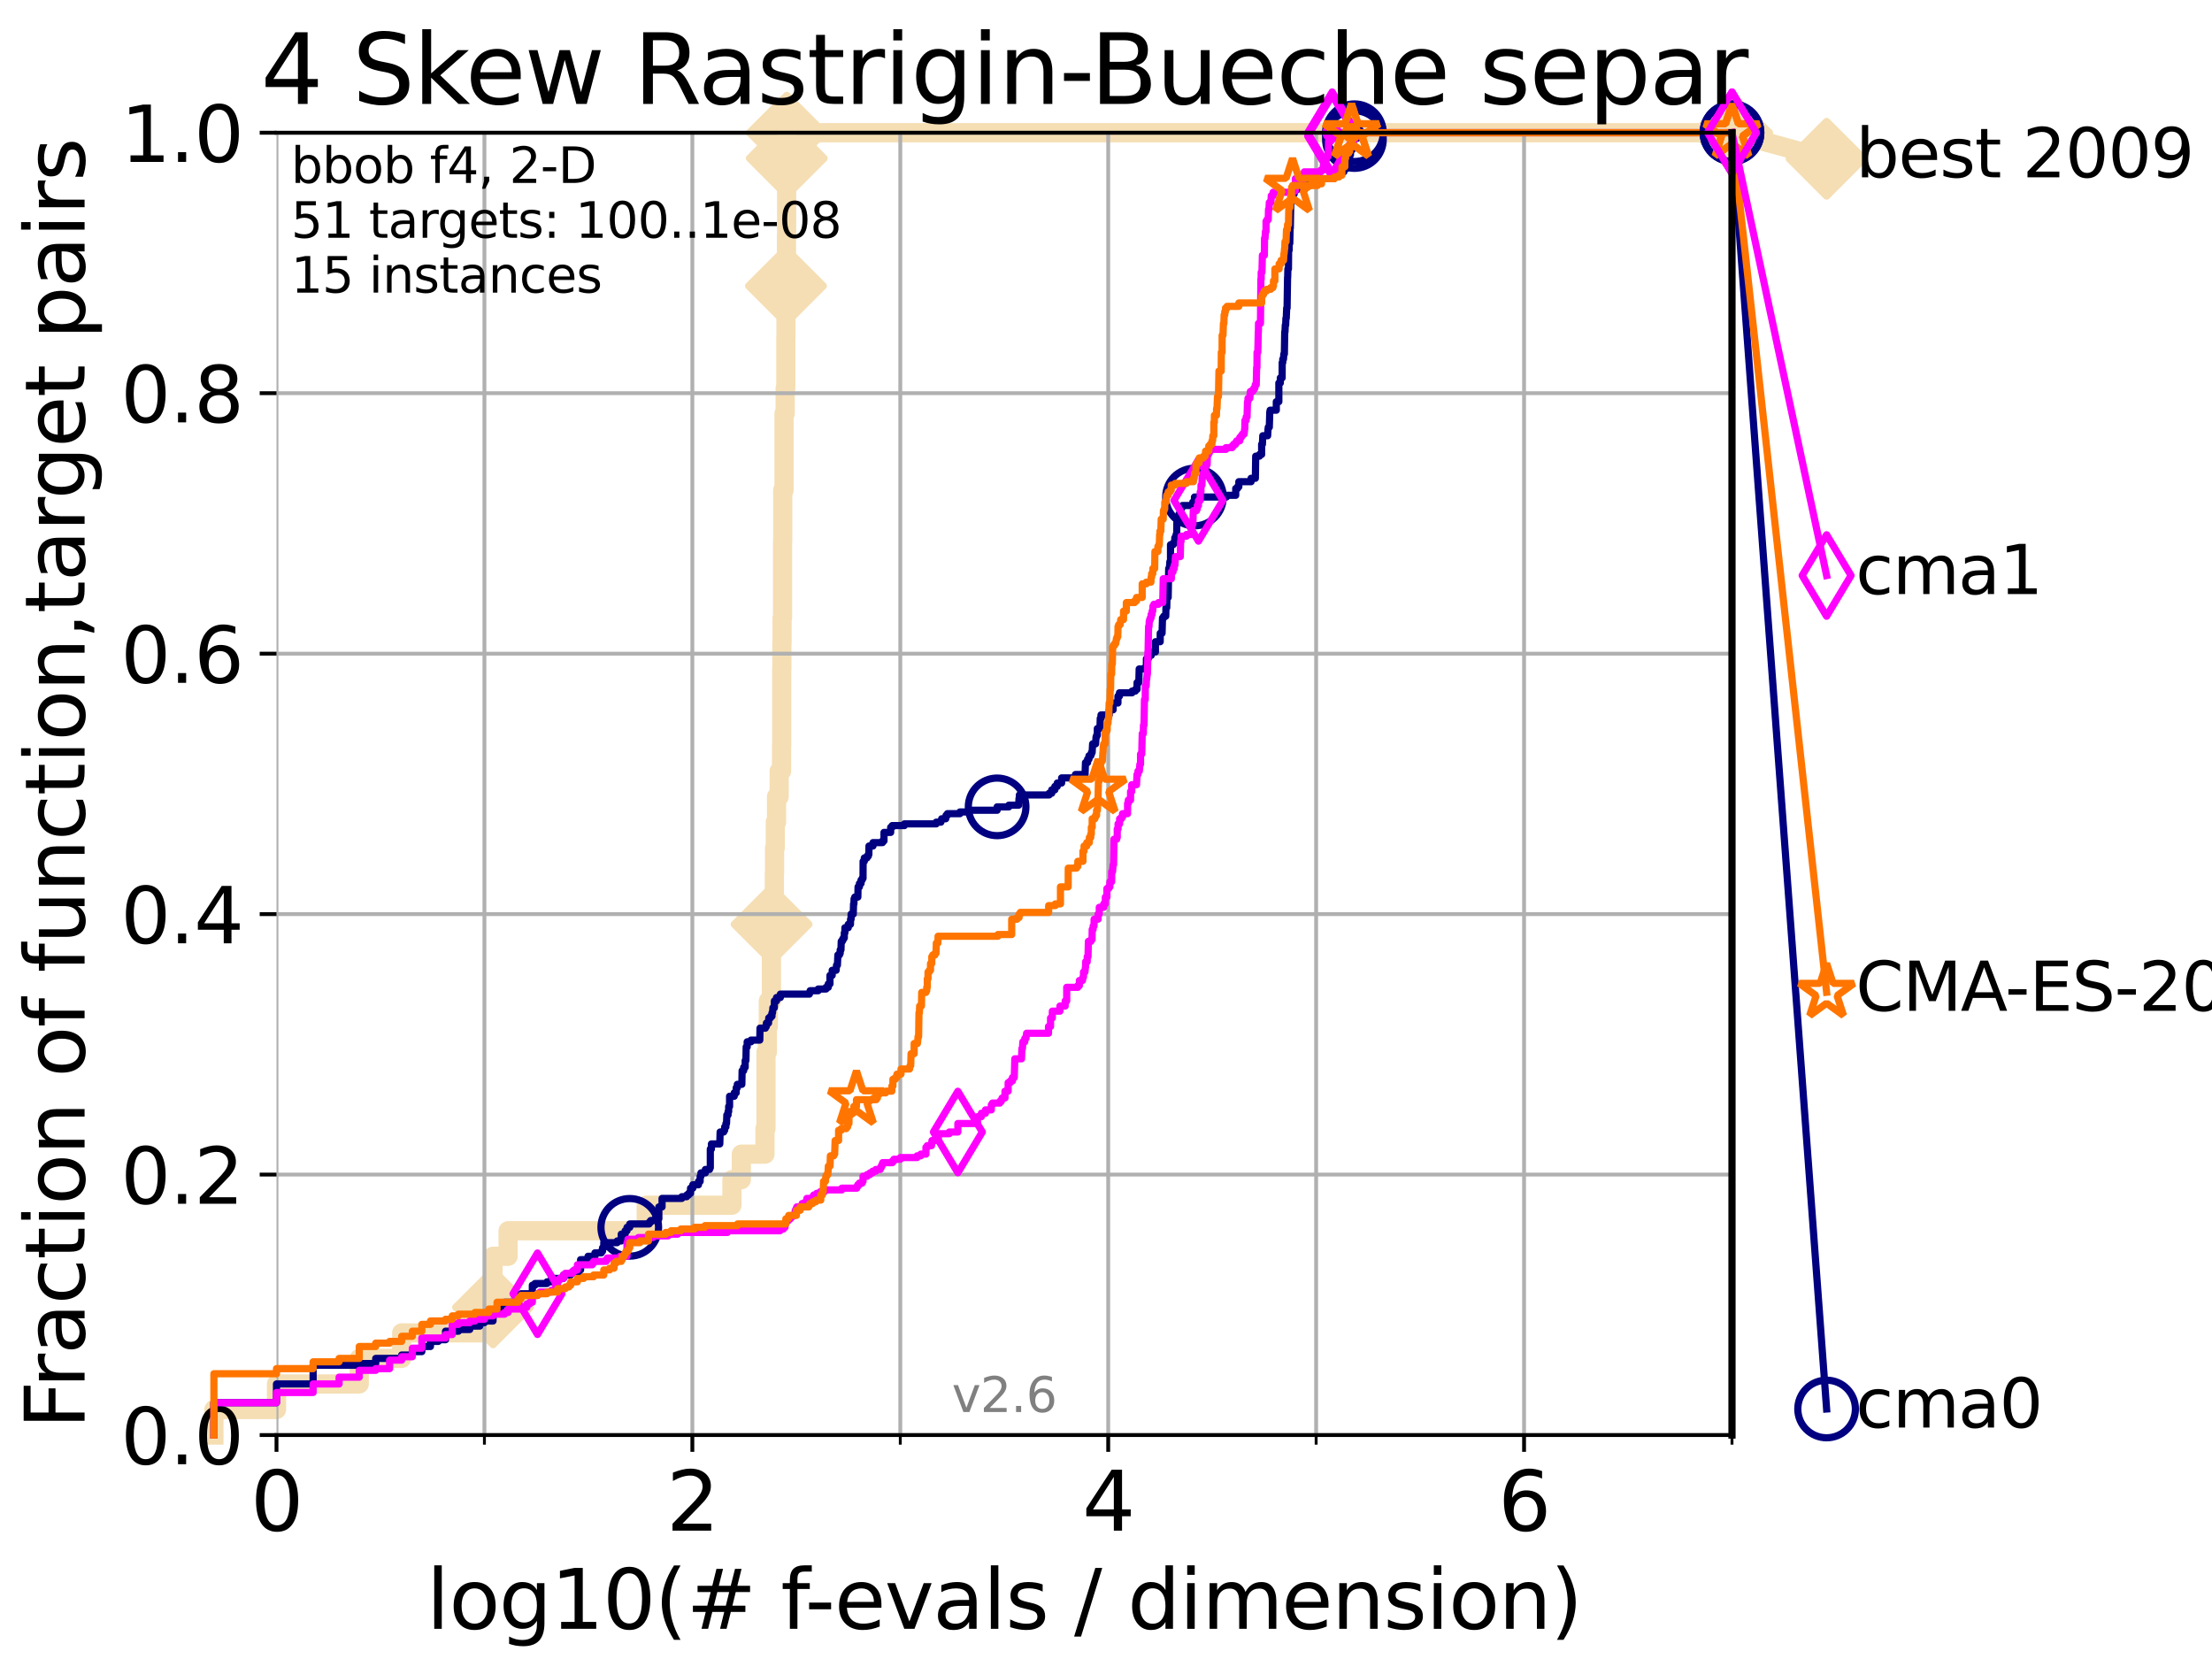 <?xml version="1.0" encoding="utf-8" standalone="no"?>
<!DOCTYPE svg PUBLIC "-//W3C//DTD SVG 1.1//EN"
  "http://www.w3.org/Graphics/SVG/1.1/DTD/svg11.dtd">
<svg xmlns:xlink="http://www.w3.org/1999/xlink" width="460.8pt" height="345.6pt" viewBox="0 0 460.8 345.6" xmlns="http://www.w3.org/2000/svg" version="1.1">
 <defs>
  <style type="text/css">*{stroke-linejoin: round; stroke-linecap: butt}</style>
 </defs>
 <g id="figure_1">
  <g id="patch_1">
   <path d="M 0 345.6 
L 460.8 345.6 
L 460.8 0 
L 0 0 
z
" style="fill: #ffffff"/>
  </g>
  <g id="axes_1">
   <g id="patch_2">
    <path d="M 57.6 298.944 
L 360.806 298.944 
L 360.806 27.648 
L 57.6 27.648 
z
" style="fill: #ffffff"/>
   </g>
   <g id="line2d_1">
    <path d="M 44.561 298.944 
L 44.561 293.624 
L 57.6 293.624 
L 57.6 288.305 
L 74.837 288.305 
L 74.837 282.985 
L 83.678 282.985 
L 83.678 277.666 
L 100.915 277.666 
L 100.915 272.346 
L 102.708 272.346 
L 102.708 261.707 
L 105.851 261.707 
L 105.851 256.388 
L 134.621 256.388 
L 134.621 251.068 
L 152.475 251.068 
L 152.475 245.749 
L 154.432 245.749 
L 154.432 240.429 
L 159.359 240.429 
L 159.359 235.11 
L 159.569 235.11 
L 159.569 219.151 
L 159.858 219.151 
L 159.858 213.832 
L 160.062 213.832 
L 160.062 208.512 
L 160.699 208.512 
L 160.699 197.873 
L 160.738 197.873 
L 160.738 192.553 
L 161.316 192.553 
L 161.316 181.914 
L 161.354 181.914 
L 161.354 176.595 
L 161.505 176.595 
L 161.505 171.275 
L 161.766 171.275 
L 161.766 165.956 
L 162.313 165.956 
L 162.313 160.636 
L 162.81 160.636 
L 162.81 155.317 
L 162.845 155.317 
L 162.845 139.358 
L 162.88 139.358 
L 162.88 134.039 
L 162.915 134.039 
L 162.915 128.719 
L 163.019 128.719 
L 163.019 112.76 
L 163.054 112.76 
L 163.054 102.121 
L 163.328 102.121 
L 163.328 86.163 
L 163.566 86.163 
L 163.566 80.843 
L 163.7 80.843 
L 163.7 70.204 
L 163.733 70.204 
L 163.733 59.565 
L 163.8 59.565 
L 163.8 54.246 
L 163.833 54.246 
L 163.833 48.926 
L 163.866 48.926 
L 163.866 32.968 
L 163.899 32.968 
L 163.899 27.648 
L 360.806 27.648 
" style="fill: none; stroke: #f5deb3; stroke-width: 4; stroke-linecap: square"/>
   </g>
   <g id="line2d_2">
    <defs>
     <path id="mce151d91b6" d="M -0 7.778 
L 7.778 0 
L 0 -7.778 
L -7.778 -0 
z
" style="stroke: #f5deb3; stroke-width: 1.5; stroke-linejoin: miter"/>
    </defs>
    <g>
     <use xlink:href="#mce151d91b6" x="102.708" y="272.346" style="fill: #f5deb3; stroke: #f5deb3; stroke-width: 1.5; stroke-linejoin: miter"/>
     <use xlink:href="#mce151d91b6" x="160.738" y="192.553" style="fill: #f5deb3; stroke: #f5deb3; stroke-width: 1.5; stroke-linejoin: miter"/>
     <use xlink:href="#mce151d91b6" x="163.733" y="59.565" style="fill: #f5deb3; stroke: #f5deb3; stroke-width: 1.5; stroke-linejoin: miter"/>
     <use xlink:href="#mce151d91b6" x="163.899" y="32.968" style="fill: #f5deb3; stroke: #f5deb3; stroke-width: 1.5; stroke-linejoin: miter"/>
     <use xlink:href="#mce151d91b6" x="163.899" y="27.648" style="fill: #f5deb3; stroke: #f5deb3; stroke-width: 1.5; stroke-linejoin: miter"/>
     <use xlink:href="#mce151d91b6" x="360.806" y="27.648" style="fill: #f5deb3; stroke: #f5deb3; stroke-width: 1.5; stroke-linejoin: miter"/>
    </g>
   </g>
   <g id="line2d_3">
    <path style="fill: none; stroke: #f5deb3; stroke-width: 4; stroke-linecap: square"/>
    <g/>
   </g>
   <g id="line2d_4">
    <path d="M 360.806 27.648 
L 380.515 33.074 
" style="fill: none; stroke: #f5deb3; stroke-width: 4; stroke-linecap: square"/>
    <g>
     <use xlink:href="#mce151d91b6" x="360.806" y="27.648" style="fill: #f5deb3; stroke: #f5deb3; stroke-width: 1.5; stroke-linejoin: miter"/>
     <use xlink:href="#mce151d91b6" x="380.515" y="33.074" style="fill: #f5deb3; stroke: #f5deb3; stroke-width: 1.5; stroke-linejoin: miter"/>
    </g>
   </g>
   <g id="matplotlib.axis_1">
    <g id="xtick_1">
     <g id="line2d_5">
      <path d="M 57.6 298.944 
L 57.6 27.648 
" clip-path="url(#p9196bb8758)" style="fill: none; stroke: #b0b0b0; stroke-width: 0.8; stroke-linecap: square"/>
     </g>
     <g id="line2d_6">
      <defs>
       <path id="md501a86944" d="M 0 0 
L 0 3.5 
" style="stroke: #000000; stroke-width: 0.8"/>
      </defs>
      <g>
       <use xlink:href="#md501a86944" x="57.6" y="298.944" style="stroke: #000000; stroke-width: 0.8"/>
      </g>
     </g>
     <g id="text_1">
      <!-- 0 -->
      <g transform="translate(52.192 318.861)scale(0.17 -0.17)">
       <defs>
        <path id="DejaVuSans-30" d="M 2034 4250 
Q 1547 4250 1301 3770 
Q 1056 3291 1056 2328 
Q 1056 1369 1301 889 
Q 1547 409 2034 409 
Q 2525 409 2770 889 
Q 3016 1369 3016 2328 
Q 3016 3291 2770 3770 
Q 2525 4250 2034 4250 
z
M 2034 4750 
Q 2819 4750 3233 4129 
Q 3647 3509 3647 2328 
Q 3647 1150 3233 529 
Q 2819 -91 2034 -91 
Q 1250 -91 836 529 
Q 422 1150 422 2328 
Q 422 3509 836 4129 
Q 1250 4750 2034 4750 
z
" transform="scale(0.016)"/>
       </defs>
       <use xlink:href="#DejaVuSans-30"/>
      </g>
     </g>
    </g>
    <g id="xtick_2">
     <g id="line2d_7">
      <path d="M 144.23 298.944 
L 144.23 27.648 
" clip-path="url(#p9196bb8758)" style="fill: none; stroke: #b0b0b0; stroke-width: 0.8; stroke-linecap: square"/>
     </g>
     <g id="line2d_8">
      <g>
       <use xlink:href="#md501a86944" x="144.23" y="298.944" style="stroke: #000000; stroke-width: 0.8"/>
      </g>
     </g>
     <g id="text_2">
      <!-- 2 -->
      <g transform="translate(138.822 318.861)scale(0.17 -0.17)">
       <defs>
        <path id="DejaVuSans-32" d="M 1228 531 
L 3431 531 
L 3431 0 
L 469 0 
L 469 531 
Q 828 903 1448 1529 
Q 2069 2156 2228 2338 
Q 2531 2678 2651 2914 
Q 2772 3150 2772 3378 
Q 2772 3750 2511 3984 
Q 2250 4219 1831 4219 
Q 1534 4219 1204 4116 
Q 875 4013 500 3803 
L 500 4441 
Q 881 4594 1212 4672 
Q 1544 4750 1819 4750 
Q 2544 4750 2975 4387 
Q 3406 4025 3406 3419 
Q 3406 3131 3298 2873 
Q 3191 2616 2906 2266 
Q 2828 2175 2409 1742 
Q 1991 1309 1228 531 
z
" transform="scale(0.016)"/>
       </defs>
       <use xlink:href="#DejaVuSans-32"/>
      </g>
     </g>
    </g>
    <g id="xtick_3">
     <g id="line2d_9">
      <path d="M 230.861 298.944 
L 230.861 27.648 
" clip-path="url(#p9196bb8758)" style="fill: none; stroke: #b0b0b0; stroke-width: 0.8; stroke-linecap: square"/>
     </g>
     <g id="line2d_10">
      <g>
       <use xlink:href="#md501a86944" x="230.861" y="298.944" style="stroke: #000000; stroke-width: 0.8"/>
      </g>
     </g>
     <g id="text_3">
      <!-- 4 -->
      <g transform="translate(225.453 318.861)scale(0.17 -0.17)">
       <defs>
        <path id="DejaVuSans-34" d="M 2419 4116 
L 825 1625 
L 2419 1625 
L 2419 4116 
z
M 2253 4666 
L 3047 4666 
L 3047 1625 
L 3713 1625 
L 3713 1100 
L 3047 1100 
L 3047 0 
L 2419 0 
L 2419 1100 
L 313 1100 
L 313 1709 
L 2253 4666 
z
" transform="scale(0.016)"/>
       </defs>
       <use xlink:href="#DejaVuSans-34"/>
      </g>
     </g>
    </g>
    <g id="xtick_4">
     <g id="line2d_11">
      <path d="M 317.491 298.944 
L 317.491 27.648 
" clip-path="url(#p9196bb8758)" style="fill: none; stroke: #b0b0b0; stroke-width: 0.8; stroke-linecap: square"/>
     </g>
     <g id="line2d_12">
      <g>
       <use xlink:href="#md501a86944" x="317.491" y="298.944" style="stroke: #000000; stroke-width: 0.8"/>
      </g>
     </g>
     <g id="text_4">
      <!-- 6 -->
      <g transform="translate(312.083 318.861)scale(0.17 -0.17)">
       <defs>
        <path id="DejaVuSans-36" d="M 2113 2584 
Q 1688 2584 1439 2293 
Q 1191 2003 1191 1497 
Q 1191 994 1439 701 
Q 1688 409 2113 409 
Q 2538 409 2786 701 
Q 3034 994 3034 1497 
Q 3034 2003 2786 2293 
Q 2538 2584 2113 2584 
z
M 3366 4563 
L 3366 3988 
Q 3128 4100 2886 4159 
Q 2644 4219 2406 4219 
Q 1781 4219 1451 3797 
Q 1122 3375 1075 2522 
Q 1259 2794 1537 2939 
Q 1816 3084 2150 3084 
Q 2853 3084 3261 2657 
Q 3669 2231 3669 1497 
Q 3669 778 3244 343 
Q 2819 -91 2113 -91 
Q 1303 -91 875 529 
Q 447 1150 447 2328 
Q 447 3434 972 4092 
Q 1497 4750 2381 4750 
Q 2619 4750 2861 4703 
Q 3103 4656 3366 4563 
z
" transform="scale(0.016)"/>
       </defs>
       <use xlink:href="#DejaVuSans-36"/>
      </g>
     </g>
    </g>
    <g id="xtick_5">
     <g id="line2d_13">
      <path d="M 100.915 298.944 
L 100.915 27.648 
" clip-path="url(#p9196bb8758)" style="fill: none; stroke: #b0b0b0; stroke-width: 0.8; stroke-linecap: square"/>
     </g>
     <g id="line2d_14">
      <defs>
       <path id="mcd2c6e0d04" d="M 0 0 
L 0 2 
" style="stroke: #000000; stroke-width: 0.6"/>
      </defs>
      <g>
       <use xlink:href="#mcd2c6e0d04" x="100.915" y="298.944" style="stroke: #000000; stroke-width: 0.6"/>
      </g>
     </g>
    </g>
    <g id="xtick_6">
     <g id="line2d_15">
      <path d="M 187.546 298.944 
L 187.546 27.648 
" clip-path="url(#p9196bb8758)" style="fill: none; stroke: #b0b0b0; stroke-width: 0.8; stroke-linecap: square"/>
     </g>
     <g id="line2d_16">
      <g>
       <use xlink:href="#mcd2c6e0d04" x="187.546" y="298.944" style="stroke: #000000; stroke-width: 0.6"/>
      </g>
     </g>
    </g>
    <g id="xtick_7">
     <g id="line2d_17">
      <path d="M 274.176 298.944 
L 274.176 27.648 
" clip-path="url(#p9196bb8758)" style="fill: none; stroke: #b0b0b0; stroke-width: 0.8; stroke-linecap: square"/>
     </g>
     <g id="line2d_18">
      <g>
       <use xlink:href="#mcd2c6e0d04" x="274.176" y="298.944" style="stroke: #000000; stroke-width: 0.6"/>
      </g>
     </g>
    </g>
    <g id="xtick_8">
     <g id="line2d_19">
      <path d="M 360.806 298.944 
L 360.806 27.648 
" clip-path="url(#p9196bb8758)" style="fill: none; stroke: #b0b0b0; stroke-width: 0.8; stroke-linecap: square"/>
     </g>
     <g id="line2d_20">
      <g>
       <use xlink:href="#mcd2c6e0d04" x="360.806" y="298.944" style="stroke: #000000; stroke-width: 0.6"/>
      </g>
     </g>
    </g>
    <g id="text_5">
     <!-- log10(# f-evals / dimension) -->
     <g transform="translate(88.823 339.314)scale(0.17 -0.17)">
      <defs>
       <path id="DejaVuSans-6c" d="M 603 4863 
L 1178 4863 
L 1178 0 
L 603 0 
L 603 4863 
z
" transform="scale(0.016)"/>
       <path id="DejaVuSans-6f" d="M 1959 3097 
Q 1497 3097 1228 2736 
Q 959 2375 959 1747 
Q 959 1119 1226 758 
Q 1494 397 1959 397 
Q 2419 397 2687 759 
Q 2956 1122 2956 1747 
Q 2956 2369 2687 2733 
Q 2419 3097 1959 3097 
z
M 1959 3584 
Q 2709 3584 3137 3096 
Q 3566 2609 3566 1747 
Q 3566 888 3137 398 
Q 2709 -91 1959 -91 
Q 1206 -91 779 398 
Q 353 888 353 1747 
Q 353 2609 779 3096 
Q 1206 3584 1959 3584 
z
" transform="scale(0.016)"/>
       <path id="DejaVuSans-67" d="M 2906 1791 
Q 2906 2416 2648 2759 
Q 2391 3103 1925 3103 
Q 1463 3103 1205 2759 
Q 947 2416 947 1791 
Q 947 1169 1205 825 
Q 1463 481 1925 481 
Q 2391 481 2648 825 
Q 2906 1169 2906 1791 
z
M 3481 434 
Q 3481 -459 3084 -895 
Q 2688 -1331 1869 -1331 
Q 1566 -1331 1297 -1286 
Q 1028 -1241 775 -1147 
L 775 -588 
Q 1028 -725 1275 -790 
Q 1522 -856 1778 -856 
Q 2344 -856 2625 -561 
Q 2906 -266 2906 331 
L 2906 616 
Q 2728 306 2450 153 
Q 2172 0 1784 0 
Q 1141 0 747 490 
Q 353 981 353 1791 
Q 353 2603 747 3093 
Q 1141 3584 1784 3584 
Q 2172 3584 2450 3431 
Q 2728 3278 2906 2969 
L 2906 3500 
L 3481 3500 
L 3481 434 
z
" transform="scale(0.016)"/>
       <path id="DejaVuSans-31" d="M 794 531 
L 1825 531 
L 1825 4091 
L 703 3866 
L 703 4441 
L 1819 4666 
L 2450 4666 
L 2450 531 
L 3481 531 
L 3481 0 
L 794 0 
L 794 531 
z
" transform="scale(0.016)"/>
       <path id="DejaVuSans-28" d="M 1984 4856 
Q 1566 4138 1362 3434 
Q 1159 2731 1159 2009 
Q 1159 1288 1364 580 
Q 1569 -128 1984 -844 
L 1484 -844 
Q 1016 -109 783 600 
Q 550 1309 550 2009 
Q 550 2706 781 3412 
Q 1013 4119 1484 4856 
L 1984 4856 
z
" transform="scale(0.016)"/>
       <path id="DejaVuSans-23" d="M 3272 2816 
L 2363 2816 
L 2100 1772 
L 3016 1772 
L 3272 2816 
z
M 2803 4594 
L 2478 3297 
L 3391 3297 
L 3719 4594 
L 4219 4594 
L 3897 3297 
L 4872 3297 
L 4872 2816 
L 3775 2816 
L 3519 1772 
L 4513 1772 
L 4513 1294 
L 3397 1294 
L 3072 0 
L 2572 0 
L 2894 1294 
L 1978 1294 
L 1656 0 
L 1153 0 
L 1478 1294 
L 494 1294 
L 494 1772 
L 1594 1772 
L 1856 2816 
L 850 2816 
L 850 3297 
L 1978 3297 
L 2297 4594 
L 2803 4594 
z
" transform="scale(0.016)"/>
       <path id="DejaVuSans-20" transform="scale(0.016)"/>
       <path id="DejaVuSans-66" d="M 2375 4863 
L 2375 4384 
L 1825 4384 
Q 1516 4384 1395 4259 
Q 1275 4134 1275 3809 
L 1275 3500 
L 2222 3500 
L 2222 3053 
L 1275 3053 
L 1275 0 
L 697 0 
L 697 3053 
L 147 3053 
L 147 3500 
L 697 3500 
L 697 3744 
Q 697 4328 969 4595 
Q 1241 4863 1831 4863 
L 2375 4863 
z
" transform="scale(0.016)"/>
       <path id="DejaVuSans-2d" d="M 313 2009 
L 1997 2009 
L 1997 1497 
L 313 1497 
L 313 2009 
z
" transform="scale(0.016)"/>
       <path id="DejaVuSans-65" d="M 3597 1894 
L 3597 1613 
L 953 1613 
Q 991 1019 1311 708 
Q 1631 397 2203 397 
Q 2534 397 2845 478 
Q 3156 559 3463 722 
L 3463 178 
Q 3153 47 2828 -22 
Q 2503 -91 2169 -91 
Q 1331 -91 842 396 
Q 353 884 353 1716 
Q 353 2575 817 3079 
Q 1281 3584 2069 3584 
Q 2775 3584 3186 3129 
Q 3597 2675 3597 1894 
z
M 3022 2063 
Q 3016 2534 2758 2815 
Q 2500 3097 2075 3097 
Q 1594 3097 1305 2825 
Q 1016 2553 972 2059 
L 3022 2063 
z
" transform="scale(0.016)"/>
       <path id="DejaVuSans-76" d="M 191 3500 
L 800 3500 
L 1894 563 
L 2988 3500 
L 3597 3500 
L 2284 0 
L 1503 0 
L 191 3500 
z
" transform="scale(0.016)"/>
       <path id="DejaVuSans-61" d="M 2194 1759 
Q 1497 1759 1228 1600 
Q 959 1441 959 1056 
Q 959 750 1161 570 
Q 1363 391 1709 391 
Q 2188 391 2477 730 
Q 2766 1069 2766 1631 
L 2766 1759 
L 2194 1759 
z
M 3341 1997 
L 3341 0 
L 2766 0 
L 2766 531 
Q 2569 213 2275 61 
Q 1981 -91 1556 -91 
Q 1019 -91 701 211 
Q 384 513 384 1019 
Q 384 1609 779 1909 
Q 1175 2209 1959 2209 
L 2766 2209 
L 2766 2266 
Q 2766 2663 2505 2880 
Q 2244 3097 1772 3097 
Q 1472 3097 1187 3025 
Q 903 2953 641 2809 
L 641 3341 
Q 956 3463 1253 3523 
Q 1550 3584 1831 3584 
Q 2591 3584 2966 3190 
Q 3341 2797 3341 1997 
z
" transform="scale(0.016)"/>
       <path id="DejaVuSans-73" d="M 2834 3397 
L 2834 2853 
Q 2591 2978 2328 3040 
Q 2066 3103 1784 3103 
Q 1356 3103 1142 2972 
Q 928 2841 928 2578 
Q 928 2378 1081 2264 
Q 1234 2150 1697 2047 
L 1894 2003 
Q 2506 1872 2764 1633 
Q 3022 1394 3022 966 
Q 3022 478 2636 193 
Q 2250 -91 1575 -91 
Q 1294 -91 989 -36 
Q 684 19 347 128 
L 347 722 
Q 666 556 975 473 
Q 1284 391 1588 391 
Q 1994 391 2212 530 
Q 2431 669 2431 922 
Q 2431 1156 2273 1281 
Q 2116 1406 1581 1522 
L 1381 1569 
Q 847 1681 609 1914 
Q 372 2147 372 2553 
Q 372 3047 722 3315 
Q 1072 3584 1716 3584 
Q 2034 3584 2315 3537 
Q 2597 3491 2834 3397 
z
" transform="scale(0.016)"/>
       <path id="DejaVuSans-2f" d="M 1625 4666 
L 2156 4666 
L 531 -594 
L 0 -594 
L 1625 4666 
z
" transform="scale(0.016)"/>
       <path id="DejaVuSans-64" d="M 2906 2969 
L 2906 4863 
L 3481 4863 
L 3481 0 
L 2906 0 
L 2906 525 
Q 2725 213 2448 61 
Q 2172 -91 1784 -91 
Q 1150 -91 751 415 
Q 353 922 353 1747 
Q 353 2572 751 3078 
Q 1150 3584 1784 3584 
Q 2172 3584 2448 3432 
Q 2725 3281 2906 2969 
z
M 947 1747 
Q 947 1113 1208 752 
Q 1469 391 1925 391 
Q 2381 391 2643 752 
Q 2906 1113 2906 1747 
Q 2906 2381 2643 2742 
Q 2381 3103 1925 3103 
Q 1469 3103 1208 2742 
Q 947 2381 947 1747 
z
" transform="scale(0.016)"/>
       <path id="DejaVuSans-69" d="M 603 3500 
L 1178 3500 
L 1178 0 
L 603 0 
L 603 3500 
z
M 603 4863 
L 1178 4863 
L 1178 4134 
L 603 4134 
L 603 4863 
z
" transform="scale(0.016)"/>
       <path id="DejaVuSans-6d" d="M 3328 2828 
Q 3544 3216 3844 3400 
Q 4144 3584 4550 3584 
Q 5097 3584 5394 3201 
Q 5691 2819 5691 2113 
L 5691 0 
L 5113 0 
L 5113 2094 
Q 5113 2597 4934 2840 
Q 4756 3084 4391 3084 
Q 3944 3084 3684 2787 
Q 3425 2491 3425 1978 
L 3425 0 
L 2847 0 
L 2847 2094 
Q 2847 2600 2669 2842 
Q 2491 3084 2119 3084 
Q 1678 3084 1418 2786 
Q 1159 2488 1159 1978 
L 1159 0 
L 581 0 
L 581 3500 
L 1159 3500 
L 1159 2956 
Q 1356 3278 1631 3431 
Q 1906 3584 2284 3584 
Q 2666 3584 2933 3390 
Q 3200 3197 3328 2828 
z
" transform="scale(0.016)"/>
       <path id="DejaVuSans-6e" d="M 3513 2113 
L 3513 0 
L 2938 0 
L 2938 2094 
Q 2938 2591 2744 2837 
Q 2550 3084 2163 3084 
Q 1697 3084 1428 2787 
Q 1159 2491 1159 1978 
L 1159 0 
L 581 0 
L 581 3500 
L 1159 3500 
L 1159 2956 
Q 1366 3272 1645 3428 
Q 1925 3584 2291 3584 
Q 2894 3584 3203 3211 
Q 3513 2838 3513 2113 
z
" transform="scale(0.016)"/>
       <path id="DejaVuSans-29" d="M 513 4856 
L 1013 4856 
Q 1481 4119 1714 3412 
Q 1947 2706 1947 2009 
Q 1947 1309 1714 600 
Q 1481 -109 1013 -844 
L 513 -844 
Q 928 -128 1133 580 
Q 1338 1288 1338 2009 
Q 1338 2731 1133 3434 
Q 928 4138 513 4856 
z
" transform="scale(0.016)"/>
      </defs>
      <use xlink:href="#DejaVuSans-6c"/>
      <use xlink:href="#DejaVuSans-6f" x="27.783"/>
      <use xlink:href="#DejaVuSans-67" x="88.965"/>
      <use xlink:href="#DejaVuSans-31" x="152.441"/>
      <use xlink:href="#DejaVuSans-30" x="216.064"/>
      <use xlink:href="#DejaVuSans-28" x="279.688"/>
      <use xlink:href="#DejaVuSans-23" x="318.701"/>
      <use xlink:href="#DejaVuSans-20" x="402.49"/>
      <use xlink:href="#DejaVuSans-66" x="434.277"/>
      <use xlink:href="#DejaVuSans-2d" x="463.982"/>
      <use xlink:href="#DejaVuSans-65" x="500.066"/>
      <use xlink:href="#DejaVuSans-76" x="561.59"/>
      <use xlink:href="#DejaVuSans-61" x="620.77"/>
      <use xlink:href="#DejaVuSans-6c" x="682.049"/>
      <use xlink:href="#DejaVuSans-73" x="709.832"/>
      <use xlink:href="#DejaVuSans-20" x="761.932"/>
      <use xlink:href="#DejaVuSans-2f" x="793.719"/>
      <use xlink:href="#DejaVuSans-20" x="827.41"/>
      <use xlink:href="#DejaVuSans-64" x="859.197"/>
      <use xlink:href="#DejaVuSans-69" x="922.674"/>
      <use xlink:href="#DejaVuSans-6d" x="950.457"/>
      <use xlink:href="#DejaVuSans-65" x="1047.869"/>
      <use xlink:href="#DejaVuSans-6e" x="1109.393"/>
      <use xlink:href="#DejaVuSans-73" x="1172.771"/>
      <use xlink:href="#DejaVuSans-69" x="1224.871"/>
      <use xlink:href="#DejaVuSans-6f" x="1252.654"/>
      <use xlink:href="#DejaVuSans-6e" x="1313.836"/>
      <use xlink:href="#DejaVuSans-29" x="1377.215"/>
     </g>
    </g>
   </g>
   <g id="matplotlib.axis_2">
    <g id="ytick_1">
     <g id="line2d_21">
      <path d="M 57.6 298.944 
L 360.806 298.944 
" clip-path="url(#p9196bb8758)" style="fill: none; stroke: #b0b0b0; stroke-width: 0.8; stroke-linecap: square"/>
     </g>
     <g id="line2d_22">
      <defs>
       <path id="m0b363e3154" d="M 0 0 
L -3.5 0 
" style="stroke: #000000; stroke-width: 0.8"/>
      </defs>
      <g>
       <use xlink:href="#m0b363e3154" x="57.6" y="298.944" style="stroke: #000000; stroke-width: 0.8"/>
      </g>
     </g>
     <g id="text_6">
      <!-- 0.0 -->
      <g transform="translate(25.155 305.023)scale(0.16 -0.16)">
       <defs>
        <path id="DejaVuSans-2e" d="M 684 794 
L 1344 794 
L 1344 0 
L 684 0 
L 684 794 
z
" transform="scale(0.016)"/>
       </defs>
       <use xlink:href="#DejaVuSans-30"/>
       <use xlink:href="#DejaVuSans-2e" x="63.623"/>
       <use xlink:href="#DejaVuSans-30" x="95.41"/>
      </g>
     </g>
    </g>
    <g id="ytick_2">
     <g id="line2d_23">
      <path d="M 57.6 244.685 
L 360.806 244.685 
" clip-path="url(#p9196bb8758)" style="fill: none; stroke: #b0b0b0; stroke-width: 0.8; stroke-linecap: square"/>
     </g>
     <g id="line2d_24">
      <g>
       <use xlink:href="#m0b363e3154" x="57.6" y="244.685" style="stroke: #000000; stroke-width: 0.8"/>
      </g>
     </g>
     <g id="text_7">
      <!-- 0.2 -->
      <g transform="translate(25.155 250.764)scale(0.16 -0.16)">
       <use xlink:href="#DejaVuSans-30"/>
       <use xlink:href="#DejaVuSans-2e" x="63.623"/>
       <use xlink:href="#DejaVuSans-32" x="95.41"/>
      </g>
     </g>
    </g>
    <g id="ytick_3">
     <g id="line2d_25">
      <path d="M 57.6 190.426 
L 360.806 190.426 
" clip-path="url(#p9196bb8758)" style="fill: none; stroke: #b0b0b0; stroke-width: 0.8; stroke-linecap: square"/>
     </g>
     <g id="line2d_26">
      <g>
       <use xlink:href="#m0b363e3154" x="57.6" y="190.426" style="stroke: #000000; stroke-width: 0.8"/>
      </g>
     </g>
     <g id="text_8">
      <!-- 0.4 -->
      <g transform="translate(25.155 196.504)scale(0.16 -0.16)">
       <use xlink:href="#DejaVuSans-30"/>
       <use xlink:href="#DejaVuSans-2e" x="63.623"/>
       <use xlink:href="#DejaVuSans-34" x="95.41"/>
      </g>
     </g>
    </g>
    <g id="ytick_4">
     <g id="line2d_27">
      <path d="M 57.6 136.166 
L 360.806 136.166 
" clip-path="url(#p9196bb8758)" style="fill: none; stroke: #b0b0b0; stroke-width: 0.8; stroke-linecap: square"/>
     </g>
     <g id="line2d_28">
      <g>
       <use xlink:href="#m0b363e3154" x="57.6" y="136.166" style="stroke: #000000; stroke-width: 0.8"/>
      </g>
     </g>
     <g id="text_9">
      <!-- 0.6 -->
      <g transform="translate(25.155 142.245)scale(0.16 -0.16)">
       <use xlink:href="#DejaVuSans-30"/>
       <use xlink:href="#DejaVuSans-2e" x="63.623"/>
       <use xlink:href="#DejaVuSans-36" x="95.41"/>
      </g>
     </g>
    </g>
    <g id="ytick_5">
     <g id="line2d_29">
      <path d="M 57.6 81.907 
L 360.806 81.907 
" clip-path="url(#p9196bb8758)" style="fill: none; stroke: #b0b0b0; stroke-width: 0.8; stroke-linecap: square"/>
     </g>
     <g id="line2d_30">
      <g>
       <use xlink:href="#m0b363e3154" x="57.6" y="81.907" style="stroke: #000000; stroke-width: 0.8"/>
      </g>
     </g>
     <g id="text_10">
      <!-- 0.8 -->
      <g transform="translate(25.155 87.986)scale(0.16 -0.16)">
       <defs>
        <path id="DejaVuSans-38" d="M 2034 2216 
Q 1584 2216 1326 1975 
Q 1069 1734 1069 1313 
Q 1069 891 1326 650 
Q 1584 409 2034 409 
Q 2484 409 2743 651 
Q 3003 894 3003 1313 
Q 3003 1734 2745 1975 
Q 2488 2216 2034 2216 
z
M 1403 2484 
Q 997 2584 770 2862 
Q 544 3141 544 3541 
Q 544 4100 942 4425 
Q 1341 4750 2034 4750 
Q 2731 4750 3128 4425 
Q 3525 4100 3525 3541 
Q 3525 3141 3298 2862 
Q 3072 2584 2669 2484 
Q 3125 2378 3379 2068 
Q 3634 1759 3634 1313 
Q 3634 634 3220 271 
Q 2806 -91 2034 -91 
Q 1263 -91 848 271 
Q 434 634 434 1313 
Q 434 1759 690 2068 
Q 947 2378 1403 2484 
z
M 1172 3481 
Q 1172 3119 1398 2916 
Q 1625 2713 2034 2713 
Q 2441 2713 2670 2916 
Q 2900 3119 2900 3481 
Q 2900 3844 2670 4047 
Q 2441 4250 2034 4250 
Q 1625 4250 1398 4047 
Q 1172 3844 1172 3481 
z
" transform="scale(0.016)"/>
       </defs>
       <use xlink:href="#DejaVuSans-30"/>
       <use xlink:href="#DejaVuSans-2e" x="63.623"/>
       <use xlink:href="#DejaVuSans-38" x="95.41"/>
      </g>
     </g>
    </g>
    <g id="ytick_6">
     <g id="line2d_31">
      <path d="M 57.6 27.648 
L 360.806 27.648 
" clip-path="url(#p9196bb8758)" style="fill: none; stroke: #b0b0b0; stroke-width: 0.8; stroke-linecap: square"/>
     </g>
     <g id="line2d_32">
      <g>
       <use xlink:href="#m0b363e3154" x="57.6" y="27.648" style="stroke: #000000; stroke-width: 0.8"/>
      </g>
     </g>
     <g id="text_11">
      <!-- 1.0 -->
      <g transform="translate(25.155 33.727)scale(0.16 -0.16)">
       <use xlink:href="#DejaVuSans-31"/>
       <use xlink:href="#DejaVuSans-2e" x="63.623"/>
       <use xlink:href="#DejaVuSans-30" x="95.41"/>
      </g>
     </g>
    </g>
    <g id="text_12">
     <!-- Fraction of function,target pairs -->
     <g transform="translate(17.62 297.681)rotate(-90)scale(0.17 -0.17)">
      <defs>
       <path id="DejaVuSans-46" d="M 628 4666 
L 3309 4666 
L 3309 4134 
L 1259 4134 
L 1259 2759 
L 3109 2759 
L 3109 2228 
L 1259 2228 
L 1259 0 
L 628 0 
L 628 4666 
z
" transform="scale(0.016)"/>
       <path id="DejaVuSans-72" d="M 2631 2963 
Q 2534 3019 2420 3045 
Q 2306 3072 2169 3072 
Q 1681 3072 1420 2755 
Q 1159 2438 1159 1844 
L 1159 0 
L 581 0 
L 581 3500 
L 1159 3500 
L 1159 2956 
Q 1341 3275 1631 3429 
Q 1922 3584 2338 3584 
Q 2397 3584 2469 3576 
Q 2541 3569 2628 3553 
L 2631 2963 
z
" transform="scale(0.016)"/>
       <path id="DejaVuSans-63" d="M 3122 3366 
L 3122 2828 
Q 2878 2963 2633 3030 
Q 2388 3097 2138 3097 
Q 1578 3097 1268 2742 
Q 959 2388 959 1747 
Q 959 1106 1268 751 
Q 1578 397 2138 397 
Q 2388 397 2633 464 
Q 2878 531 3122 666 
L 3122 134 
Q 2881 22 2623 -34 
Q 2366 -91 2075 -91 
Q 1284 -91 818 406 
Q 353 903 353 1747 
Q 353 2603 823 3093 
Q 1294 3584 2113 3584 
Q 2378 3584 2631 3529 
Q 2884 3475 3122 3366 
z
" transform="scale(0.016)"/>
       <path id="DejaVuSans-74" d="M 1172 4494 
L 1172 3500 
L 2356 3500 
L 2356 3053 
L 1172 3053 
L 1172 1153 
Q 1172 725 1289 603 
Q 1406 481 1766 481 
L 2356 481 
L 2356 0 
L 1766 0 
Q 1100 0 847 248 
Q 594 497 594 1153 
L 594 3053 
L 172 3053 
L 172 3500 
L 594 3500 
L 594 4494 
L 1172 4494 
z
" transform="scale(0.016)"/>
       <path id="DejaVuSans-75" d="M 544 1381 
L 544 3500 
L 1119 3500 
L 1119 1403 
Q 1119 906 1312 657 
Q 1506 409 1894 409 
Q 2359 409 2629 706 
Q 2900 1003 2900 1516 
L 2900 3500 
L 3475 3500 
L 3475 0 
L 2900 0 
L 2900 538 
Q 2691 219 2414 64 
Q 2138 -91 1772 -91 
Q 1169 -91 856 284 
Q 544 659 544 1381 
z
M 1991 3584 
L 1991 3584 
z
" transform="scale(0.016)"/>
       <path id="DejaVuSans-2c" d="M 750 794 
L 1409 794 
L 1409 256 
L 897 -744 
L 494 -744 
L 750 256 
L 750 794 
z
" transform="scale(0.016)"/>
       <path id="DejaVuSans-70" d="M 1159 525 
L 1159 -1331 
L 581 -1331 
L 581 3500 
L 1159 3500 
L 1159 2969 
Q 1341 3281 1617 3432 
Q 1894 3584 2278 3584 
Q 2916 3584 3314 3078 
Q 3713 2572 3713 1747 
Q 3713 922 3314 415 
Q 2916 -91 2278 -91 
Q 1894 -91 1617 61 
Q 1341 213 1159 525 
z
M 3116 1747 
Q 3116 2381 2855 2742 
Q 2594 3103 2138 3103 
Q 1681 3103 1420 2742 
Q 1159 2381 1159 1747 
Q 1159 1113 1420 752 
Q 1681 391 2138 391 
Q 2594 391 2855 752 
Q 3116 1113 3116 1747 
z
" transform="scale(0.016)"/>
      </defs>
      <use xlink:href="#DejaVuSans-46"/>
      <use xlink:href="#DejaVuSans-72" x="50.27"/>
      <use xlink:href="#DejaVuSans-61" x="91.383"/>
      <use xlink:href="#DejaVuSans-63" x="152.662"/>
      <use xlink:href="#DejaVuSans-74" x="207.643"/>
      <use xlink:href="#DejaVuSans-69" x="246.852"/>
      <use xlink:href="#DejaVuSans-6f" x="274.635"/>
      <use xlink:href="#DejaVuSans-6e" x="335.816"/>
      <use xlink:href="#DejaVuSans-20" x="399.195"/>
      <use xlink:href="#DejaVuSans-6f" x="430.982"/>
      <use xlink:href="#DejaVuSans-66" x="492.164"/>
      <use xlink:href="#DejaVuSans-20" x="527.369"/>
      <use xlink:href="#DejaVuSans-66" x="559.156"/>
      <use xlink:href="#DejaVuSans-75" x="594.361"/>
      <use xlink:href="#DejaVuSans-6e" x="657.74"/>
      <use xlink:href="#DejaVuSans-63" x="721.119"/>
      <use xlink:href="#DejaVuSans-74" x="776.1"/>
      <use xlink:href="#DejaVuSans-69" x="815.309"/>
      <use xlink:href="#DejaVuSans-6f" x="843.092"/>
      <use xlink:href="#DejaVuSans-6e" x="904.273"/>
      <use xlink:href="#DejaVuSans-2c" x="967.652"/>
      <use xlink:href="#DejaVuSans-74" x="999.439"/>
      <use xlink:href="#DejaVuSans-61" x="1038.648"/>
      <use xlink:href="#DejaVuSans-72" x="1099.928"/>
      <use xlink:href="#DejaVuSans-67" x="1139.291"/>
      <use xlink:href="#DejaVuSans-65" x="1202.768"/>
      <use xlink:href="#DejaVuSans-74" x="1264.291"/>
      <use xlink:href="#DejaVuSans-20" x="1303.5"/>
      <use xlink:href="#DejaVuSans-70" x="1335.287"/>
      <use xlink:href="#DejaVuSans-61" x="1398.764"/>
      <use xlink:href="#DejaVuSans-69" x="1460.043"/>
      <use xlink:href="#DejaVuSans-72" x="1487.826"/>
      <use xlink:href="#DejaVuSans-73" x="1528.939"/>
     </g>
    </g>
   </g>
   <g id="line2d_33">
    <defs>
     <path id="me9b934abf7" d="M 0 1.5 
C 0.398 1.5 0.779 1.342 1.061 1.061 
C 1.342 0.779 1.5 0.398 1.5 0 
C 1.5 -0.398 1.342 -0.779 1.061 -1.061 
C 0.779 -1.342 0.398 -1.5 0 -1.5 
C -0.398 -1.5 -0.779 -1.342 -1.061 -1.061 
C -1.342 -0.779 -1.5 -0.398 -1.5 0 
C -1.5 0.398 -1.342 0.779 -1.061 1.061 
C -0.779 1.342 -0.398 1.5 0 1.5 
z
" style="stroke: #f5deb3"/>
    </defs>
    <g>
     <use xlink:href="#me9b934abf7" x="163.899" y="27.648" style="fill: #f5deb3; stroke: #f5deb3"/>
     <use xlink:href="#me9b934abf7" x="163.899" y="27.648" style="fill: #f5deb3; stroke: #f5deb3"/>
    </g>
   </g>
   <g id="line2d_34">
    <defs>
     <path id="m07ad5195a9" d="M 0 1.5 
C 0.398 1.5 0.779 1.342 1.061 1.061 
C 1.342 0.779 1.5 0.398 1.5 0 
C 1.5 -0.398 1.342 -0.779 1.061 -1.061 
C 0.779 -1.342 0.398 -1.5 0 -1.5 
C -0.398 -1.5 -0.779 -1.342 -1.061 -1.061 
C -1.342 -0.779 -1.5 -0.398 -1.5 0 
C -1.5 0.398 -1.342 0.779 -1.061 1.061 
C -0.779 1.342 -0.398 1.5 0 1.5 
z
" style="stroke: #000080"/>
    </defs>
    <g>
     <use xlink:href="#m07ad5195a9" x="282.152" y="27.648" style="fill: #000080; stroke: #000080"/>
     <use xlink:href="#m07ad5195a9" x="282.152" y="27.648" style="fill: #000080; stroke: #000080"/>
    </g>
   </g>
   <g id="line2d_35">
    <path d="M 44.561 298.944 
L 44.561 292.206 
L 57.6 292.206 
L 57.6 288.305 
L 65.227 288.305 
L 65.227 284.404 
L 74.837 284.404 
L 74.837 284.049 
L 78.267 284.049 
L 78.267 282.985 
L 83.678 282.985 
L 83.678 282.276 
L 85.894 282.276 
L 85.894 281.567 
L 87.876 281.567 
L 87.876 280.503 
L 89.669 280.503 
L 89.669 279.439 
L 91.306 279.439 
L 91.306 279.084 
L 92.812 279.084 
L 92.812 277.311 
L 95.503 277.311 
L 95.503 276.957 
L 97.858 276.957 
L 97.858 276.247 
L 99.95 276.247 
L 99.95 275.538 
L 100.915 275.538 
L 100.915 275.183 
L 102.708 275.183 
L 102.708 273.056 
L 104.345 273.056 
L 104.345 271.637 
L 105.113 271.637 
L 105.113 271.282 
L 107.905 271.282 
L 107.905 269.864 
L 108.543 269.864 
L 108.543 269.509 
L 110.897 269.509 
L 110.897 267.736 
L 111.442 267.736 
L 111.442 267.381 
L 113.954 267.381 
L 113.954 267.027 
L 114.872 267.027 
L 114.872 266.318 
L 117.384 266.318 
L 117.384 265.608 
L 118.89 265.608 
L 118.89 265.254 
L 119.248 265.254 
L 119.248 264.899 
L 120.617 264.899 
L 120.617 264.544 
L 120.944 264.544 
L 120.944 262.417 
L 122.5 262.417 
L 122.5 261.707 
L 123.936 261.707 
L 123.936 260.998 
L 125.271 260.998 
L 125.271 260.643 
L 125.527 260.643 
L 125.527 259.934 
L 125.779 259.934 
L 125.779 258.87 
L 128.571 258.87 
L 128.571 258.516 
L 129.417 258.516 
L 129.417 257.097 
L 130.226 257.097 
L 130.226 256.388 
L 130.618 256.388 
L 130.618 255.678 
L 131.191 255.678 
L 131.191 254.969 
L 135.238 254.969 
L 135.238 254.615 
L 135.539 254.615 
L 135.539 254.26 
L 136.414 254.26 
L 136.414 253.905 
L 137.25 253.905 
L 137.25 251.423 
L 137.92 251.423 
L 137.92 249.65 
L 142.038 249.65 
L 142.038 249.295 
L 143.066 249.295 
L 143.066 248.94 
L 143.462 248.94 
L 143.462 248.586 
L 143.85 248.586 
L 143.85 247.522 
L 144.324 247.522 
L 144.324 246.813 
L 145.503 246.813 
L 145.503 246.103 
L 145.852 246.103 
L 145.852 245.039 
L 146.023 245.039 
L 146.023 244.33 
L 146.941 244.33 
L 146.941 243.621 
L 147.816 243.621 
L 147.816 243.266 
L 147.971 243.266 
L 147.971 239.365 
L 148.201 239.365 
L 148.201 238.301 
L 149.945 238.301 
L 150.015 235.819 
L 150.76 235.819 
L 150.76 235.464 
L 150.959 235.464 
L 150.959 234.755 
L 151.22 234.755 
L 151.22 234.046 
L 151.349 234.046 
L 151.414 232.273 
L 151.669 232.273 
L 151.669 231.563 
L 151.795 231.563 
L 151.795 230.499 
L 151.983 230.499 
L 151.983 228.372 
L 152.954 228.372 
L 152.954 227.662 
L 153.364 227.662 
L 153.364 226.598 
L 153.594 226.598 
L 153.594 225.889 
L 154.541 225.889 
L 154.596 223.052 
L 154.918 223.052 
L 154.918 222.343 
L 155.235 222.343 
L 155.235 220.924 
L 155.392 220.924 
L 155.444 218.087 
L 155.65 218.087 
L 155.65 217.023 
L 156.453 217.023 
L 156.453 216.669 
L 158.277 216.669 
L 158.321 214.186 
L 159.443 214.186 
L 159.443 213.832 
L 159.652 213.832 
L 159.652 213.122 
L 160.102 213.122 
L 160.142 212.058 
L 160.502 212.058 
L 160.502 211.704 
L 160.817 211.704 
L 160.817 210.994 
L 160.933 210.994 
L 161.01 209.931 
L 161.316 209.931 
L 161.316 208.512 
L 161.766 208.512 
L 161.766 207.803 
L 162.563 207.803 
L 162.563 207.093 
L 168.612 207.093 
L 168.612 206.739 
L 168.766 206.739 
L 168.766 206.384 
L 170.449 206.384 
L 170.449 206.03 
L 172.08 206.03 
L 172.08 205.675 
L 172.545 205.675 
L 172.545 204.966 
L 172.897 204.966 
L 172.897 203.192 
L 173.362 203.192 
L 173.362 202.129 
L 174.184 202.129 
L 174.26 201.065 
L 174.45 201.065 
L 174.544 198.937 
L 174.879 198.937 
L 174.879 198.582 
L 175.026 198.582 
L 175.026 197.873 
L 175.19 197.873 
L 175.244 196.1 
L 175.478 196.1 
L 175.478 195.745 
L 175.673 195.745 
L 175.673 195.39 
L 175.884 195.39 
L 175.884 194.327 
L 176.006 194.327 
L 176.006 193.263 
L 176.705 193.263 
L 176.705 192.553 
L 177.168 192.553 
L 177.185 191.49 
L 177.298 191.49 
L 177.298 190.426 
L 177.747 190.426 
L 177.81 188.298 
L 177.889 188.298 
L 177.92 187.234 
L 178.061 187.234 
L 178.061 186.879 
L 178.704 186.879 
L 178.749 184.751 
L 179.032 184.751 
L 179.032 184.042 
L 179.369 184.042 
L 179.369 183.333 
L 179.6 183.333 
L 179.6 182.978 
L 179.786 182.978 
L 179.8 179.432 
L 180.054 179.432 
L 180.054 178.723 
L 180.606 178.723 
L 180.606 178.368 
L 180.876 178.368 
L 180.876 178.013 
L 180.997 178.013 
L 181.023 176.24 
L 181.856 176.24 
L 181.856 175.531 
L 183.835 175.531 
L 183.835 175.176 
L 184.153 175.176 
L 184.153 173.403 
L 185.543 173.403 
L 185.543 172.339 
L 185.864 172.339 
L 185.864 171.985 
L 188.401 171.985 
L 188.401 171.63 
L 195.022 171.63 
L 195.022 171.275 
L 196.001 171.275 
L 196.001 170.921 
L 196.162 170.921 
L 196.162 170.566 
L 197.017 170.566 
L 197.074 169.857 
L 197.361 169.857 
L 197.361 169.502 
L 199.973 169.502 
L 199.973 169.147 
L 201.752 169.147 
L 201.752 168.793 
L 207.72 168.793 
L 207.72 168.084 
L 210.164 168.084 
L 210.164 167.729 
L 212.206 167.729 
L 212.284 166.31 
L 212.355 166.31 
L 212.355 165.601 
L 218.558 165.601 
L 218.558 165.246 
L 219.096 165.246 
L 219.096 164.537 
L 219.744 164.537 
L 219.744 163.828 
L 220.242 163.828 
L 220.242 163.119 
L 221.154 163.119 
L 221.154 162.055 
L 224.027 162.055 
L 224.027 161.346 
L 226.038 161.346 
L 226.125 158.863 
L 226.563 158.863 
L 226.563 158.154 
L 226.851 158.154 
L 226.851 157.445 
L 227.235 157.445 
L 227.235 157.09 
L 227.372 157.09 
L 227.372 156.735 
L 227.514 156.735 
L 227.611 154.962 
L 228.233 154.962 
L 228.325 153.544 
L 228.435 153.544 
L 228.435 153.189 
L 228.591 153.189 
L 228.591 151.77 
L 229.032 151.77 
L 229.032 151.416 
L 229.15 151.416 
L 229.202 149.643 
L 229.362 149.643 
L 229.362 148.933 
L 231.071 148.933 
L 231.071 147.869 
L 231.88 147.869 
L 231.88 146.451 
L 232.888 146.451 
L 232.888 145.032 
L 233.201 145.032 
L 233.201 144.323 
L 235.822 144.323 
L 235.822 143.968 
L 236.513 143.968 
L 236.513 143.614 
L 236.869 143.614 
L 236.869 142.195 
L 237.236 142.195 
L 237.311 139.358 
L 238.577 139.358 
L 238.577 139.003 
L 238.805 139.003 
L 238.818 137.23 
L 239.216 137.23 
L 239.216 136.521 
L 239.829 136.521 
L 239.829 135.812 
L 240.696 135.812 
L 240.696 133.684 
L 241.691 133.684 
L 241.697 131.911 
L 242.08 131.911 
L 242.174 128.719 
L 242.419 128.719 
L 242.419 128.364 
L 242.849 128.364 
L 242.887 126.591 
L 243.054 126.591 
L 243.099 124.463 
L 243.352 124.463 
L 243.461 118.435 
L 243.604 118.435 
L 243.703 117.016 
L 243.84 117.016 
L 243.84 113.47 
L 244.395 113.47 
L 244.395 113.115 
L 244.731 113.115 
L 244.731 112.051 
L 244.896 112.051 
L 244.896 111.697 
L 245.014 111.697 
L 245.014 111.342 
L 245.127 111.342 
L 245.16 108.859 
L 245.411 108.859 
L 245.509 107.441 
L 245.607 107.441 
L 245.607 107.086 
L 245.834 107.086 
L 245.915 106.377 
L 246.031 106.377 
L 246.031 105.668 
L 246.306 105.668 
L 246.306 105.313 
L 248.477 105.313 
L 248.477 104.604 
L 248.832 104.604 
L 248.832 103.54 
L 255.48 103.54 
L 255.48 103.185 
L 257.422 103.185 
L 257.422 101.767 
L 257.794 101.767 
L 257.794 101.412 
L 258.07 101.412 
L 258.07 100.348 
L 260.62 100.348 
L 260.62 99.639 
L 261.518 99.639 
L 261.586 95.029 
L 262.372 95.029 
L 262.372 94.674 
L 262.822 94.674 
L 262.822 92.546 
L 262.984 92.546 
L 263.061 90.773 
L 264.076 90.773 
L 264.15 89.355 
L 264.198 89.355 
L 264.198 89 
L 264.42 89 
L 264.52 85.808 
L 264.59 85.808 
L 264.59 85.454 
L 265.879 85.454 
L 265.879 83.68 
L 266.407 83.68 
L 266.407 79.779 
L 266.715 79.779 
L 266.715 78.715 
L 267.092 78.715 
L 267.105 75.524 
L 267.219 75.524 
L 267.219 74.814 
L 267.372 74.814 
L 267.443 73.751 
L 267.558 73.751 
L 267.634 69.14 
L 267.686 69.14 
L 267.75 67.722 
L 267.829 67.722 
L 267.88 66.303 
L 267.952 66.303 
L 268.038 64.175 
L 268.122 64.175 
L 268.223 57.792 
L 268.246 57.792 
L 268.289 56.019 
L 268.406 56.019 
L 268.443 52.118 
L 268.556 52.118 
L 268.562 50.699 
L 268.684 50.699 
L 268.751 47.508 
L 268.797 47.508 
L 268.895 41.833 
L 269.073 41.833 
L 269.073 40.77 
L 269.237 40.77 
L 269.237 40.415 
L 269.593 40.415 
L 269.593 39.706 
L 269.944 39.706 
L 269.944 39.351 
L 271.852 39.351 
L 271.852 38.642 
L 272.067 38.642 
L 272.067 37.223 
L 277.822 37.223 
L 277.822 35.805 
L 279.957 35.805 
L 279.957 35.095 
L 280.58 35.095 
L 280.667 33.677 
L 280.943 33.677 
L 280.943 32.968 
L 281.147 32.968 
L 281.147 32.258 
L 281.329 32.258 
L 281.329 31.194 
L 281.707 31.194 
L 281.707 29.776 
L 281.892 29.776 
L 281.892 29.067 
L 282.152 29.067 
L 282.152 27.648 
L 360.806 27.648 
L 360.806 27.648 
" style="fill: none; stroke: #000080; stroke-width: 1.5; stroke-linecap: square"/>
   </g>
   <g id="line2d_36">
    <defs>
     <path id="md167a81d86" d="M 0 6 
C 1.591 6 3.117 5.368 4.243 4.243 
C 5.368 3.117 6 1.591 6 0 
C 6 -1.591 5.368 -3.117 4.243 -4.243 
C 3.117 -5.368 1.591 -6 0 -6 
C -1.591 -6 -3.117 -5.368 -4.243 -4.243 
C -5.368 -3.117 -6 -1.591 -6 0 
C -6 1.591 -5.368 3.117 -4.243 4.243 
C -3.117 5.368 -1.591 6 0 6 
z
" style="stroke: #000080; stroke-width: 1.5"/>
    </defs>
    <g>
     <use xlink:href="#md167a81d86" x="131.191" y="255.678" style="fill-opacity: 0; stroke: #000080; stroke-width: 1.5"/>
     <use xlink:href="#md167a81d86" x="207.72" y="168.084" style="fill-opacity: 0; stroke: #000080; stroke-width: 1.5"/>
     <use xlink:href="#md167a81d86" x="248.832" y="103.54" style="fill-opacity: 0; stroke: #000080; stroke-width: 1.5"/>
     <use xlink:href="#md167a81d86" x="282.152" y="29.067" style="fill-opacity: 0; stroke: #000080; stroke-width: 1.5"/>
     <use xlink:href="#md167a81d86" x="282.152" y="27.648" style="fill-opacity: 0; stroke: #000080; stroke-width: 1.5"/>
     <use xlink:href="#md167a81d86" x="360.806" y="27.648" style="fill-opacity: 0; stroke: #000080; stroke-width: 1.5"/>
    </g>
   </g>
   <g id="line2d_37">
    <path style="fill: none; stroke: #000080; stroke-width: 1.5; stroke-linecap: square"/>
    <g/>
   </g>
   <g id="line2d_38">
    <defs>
     <path id="m391a41742b" d="M 0 1.5 
C 0.398 1.5 0.779 1.342 1.061 1.061 
C 1.342 0.779 1.5 0.398 1.5 0 
C 1.5 -0.398 1.342 -0.779 1.061 -1.061 
C 0.779 -1.342 0.398 -1.5 0 -1.5 
C -0.398 -1.5 -0.779 -1.342 -1.061 -1.061 
C -1.342 -0.779 -1.5 -0.398 -1.5 0 
C -1.5 0.398 -1.342 0.779 -1.061 1.061 
C -0.779 1.342 -0.398 1.5 0 1.5 
z
" style="stroke: #ff00ff"/>
    </defs>
    <g>
     <use xlink:href="#m391a41742b" x="277.515" y="27.648" style="fill: #ff00ff; stroke: #ff00ff"/>
     <use xlink:href="#m391a41742b" x="277.515" y="27.648" style="fill: #ff00ff; stroke: #ff00ff"/>
    </g>
   </g>
   <g id="line2d_39">
    <path d="M 44.561 298.944 
L 44.561 292.206 
L 57.6 292.206 
L 57.6 290.078 
L 65.227 290.078 
L 65.227 288.305 
L 70.639 288.305 
L 70.639 286.886 
L 74.837 286.886 
L 74.837 285.468 
L 78.267 285.468 
L 78.267 285.113 
L 81.166 285.113 
L 81.166 283.34 
L 83.678 283.34 
L 83.678 282.631 
L 85.894 282.631 
L 85.894 280.858 
L 87.876 280.858 
L 87.876 278.73 
L 92.812 278.73 
L 92.812 278.021 
L 94.206 278.021 
L 94.206 275.893 
L 95.503 275.893 
L 95.503 275.538 
L 97.858 275.538 
L 97.858 275.183 
L 98.933 275.183 
L 98.933 274.829 
L 100.915 274.829 
L 100.915 274.12 
L 102.708 274.12 
L 102.708 273.765 
L 105.113 273.765 
L 105.113 273.41 
L 105.851 273.41 
L 105.851 272.701 
L 108.543 272.701 
L 108.543 272.346 
L 109.757 272.346 
L 109.757 271.637 
L 110.336 271.637 
L 110.336 271.282 
L 110.897 271.282 
L 110.897 269.864 
L 111.972 269.864 
L 111.972 269.509 
L 112.488 269.509 
L 112.488 269.155 
L 114.872 269.155 
L 114.872 268.8 
L 115.747 268.8 
L 115.747 267.381 
L 116.17 267.381 
L 116.17 266.672 
L 116.584 266.672 
L 116.584 266.318 
L 117.384 266.318 
L 117.384 265.608 
L 117.772 265.608 
L 117.772 265.254 
L 119.248 265.254 
L 119.248 264.899 
L 119.6 264.899 
L 119.6 264.544 
L 120.284 264.544 
L 120.284 263.48 
L 123.375 263.48 
L 123.375 263.126 
L 123.658 263.126 
L 123.658 262.771 
L 126.275 262.771 
L 126.275 262.417 
L 126.517 262.417 
L 126.517 262.062 
L 129.209 262.062 
L 129.209 261.707 
L 130.618 261.707 
L 130.618 258.87 
L 130.811 258.87 
L 130.811 258.161 
L 132.984 258.161 
L 132.984 257.806 
L 135.981 257.806 
L 135.981 257.452 
L 139.191 257.452 
L 139.191 257.097 
L 141.173 257.097 
L 141.173 256.742 
L 151.542 256.742 
L 151.542 256.388 
L 162.492 256.388 
L 162.492 256.033 
L 163.192 256.033 
L 163.192 255.678 
L 163.532 255.678 
L 163.633 254.615 
L 163.833 254.615 
L 163.833 254.26 
L 164.259 254.26 
L 164.259 253.905 
L 164.644 253.905 
L 164.644 253.551 
L 164.991 253.551 
L 164.991 253.196 
L 165.574 253.196 
L 165.665 252.132 
L 165.845 252.132 
L 165.845 251.778 
L 165.993 251.778 
L 165.993 251.423 
L 166.945 251.423 
L 166.945 251.068 
L 167.113 251.068 
L 167.113 250.714 
L 167.797 250.714 
L 167.797 250.359 
L 168.09 250.359 
L 168.09 249.65 
L 169.269 249.65 
L 169.269 249.295 
L 169.516 249.295 
L 169.516 248.94 
L 170.143 248.94 
L 170.143 248.586 
L 170.91 248.586 
L 170.91 248.231 
L 171.778 248.231 
L 171.778 247.877 
L 175.37 247.877 
L 175.37 247.522 
L 178.477 247.522 
L 178.477 247.167 
L 178.689 247.167 
L 178.689 246.813 
L 179.018 246.813 
L 179.018 246.458 
L 179.615 246.458 
L 179.615 246.103 
L 179.786 246.103 
L 179.786 245.039 
L 180.633 245.039 
L 180.633 244.685 
L 181.235 244.685 
L 181.235 244.33 
L 181.805 244.33 
L 181.805 243.976 
L 182.457 243.976 
L 182.457 243.621 
L 183.371 243.621 
L 183.371 243.266 
L 183.57 243.266 
L 183.57 242.912 
L 183.743 242.912 
L 183.743 242.557 
L 183.881 242.557 
L 183.881 242.202 
L 185.905 242.202 
L 185.905 241.848 
L 186.221 241.848 
L 186.221 241.493 
L 187.555 241.493 
L 187.555 241.138 
L 191.038 241.138 
L 191.038 240.784 
L 191.803 240.784 
L 191.803 240.429 
L 192.889 240.429 
L 192.889 239.011 
L 193.163 239.011 
L 193.163 238.656 
L 194.056 238.656 
L 194.142 237.592 
L 195.229 237.592 
L 195.229 237.237 
L 195.472 237.237 
L 195.472 236.174 
L 197.753 236.174 
L 197.753 235.819 
L 199.54 235.819 
L 199.54 234.046 
L 203.63 234.046 
L 203.63 232.627 
L 204.433 232.627 
L 204.433 231.918 
L 205.287 231.918 
L 205.287 231.209 
L 206.51 231.209 
L 206.51 230.145 
L 206.742 230.145 
L 206.742 229.79 
L 208.278 229.79 
L 208.278 229.435 
L 208.591 229.435 
L 208.591 229.081 
L 208.765 229.081 
L 208.765 228.726 
L 209.359 228.726 
L 209.359 227.308 
L 210.014 227.308 
L 210.014 225.534 
L 210.459 225.534 
L 210.459 225.18 
L 210.909 225.18 
L 210.909 224.471 
L 211.294 224.471 
L 211.4 220.57 
L 212.807 220.57 
L 212.876 218.442 
L 212.99 218.442 
L 213.08 217.023 
L 213.485 217.023 
L 213.485 216.314 
L 213.725 216.314 
L 213.806 215.605 
L 213.855 215.605 
L 213.855 215.25 
L 218.423 215.25 
L 218.423 213.832 
L 218.848 213.832 
L 218.848 212.058 
L 219.222 212.058 
L 219.222 210.64 
L 220.801 210.64 
L 220.801 209.576 
L 221.897 209.576 
L 221.897 208.512 
L 222.217 208.512 
L 222.217 205.675 
L 224.532 205.675 
L 224.532 205.32 
L 224.855 205.32 
L 224.855 204.256 
L 225.503 204.256 
L 225.596 203.547 
L 225.709 203.547 
L 225.709 202.483 
L 226.016 202.483 
L 226.12 201.419 
L 226.152 201.419 
L 226.152 200.355 
L 226.486 200.355 
L 226.489 199.291 
L 226.655 199.291 
L 226.727 196.1 
L 227.262 196.1 
L 227.262 195.745 
L 227.493 195.745 
L 227.523 193.617 
L 227.719 193.617 
L 227.719 192.908 
L 227.907 192.908 
L 227.924 191.49 
L 228.747 191.49 
L 228.747 190.426 
L 228.998 190.426 
L 228.998 189.007 
L 229.921 189.007 
L 229.921 188.298 
L 230.262 188.298 
L 230.262 186.879 
L 230.587 186.879 
L 230.587 185.106 
L 230.96 185.106 
L 230.96 184.751 
L 231.202 184.751 
L 231.202 183.688 
L 231.576 183.688 
L 231.597 181.56 
L 231.77 181.56 
L 231.879 180.141 
L 231.979 180.141 
L 232.065 174.822 
L 232.629 174.822 
L 232.629 174.467 
L 232.743 174.467 
L 232.743 172.694 
L 232.915 172.694 
L 232.915 171.63 
L 233.237 171.63 
L 233.237 170.566 
L 233.615 170.566 
L 233.615 170.211 
L 233.845 170.211 
L 233.845 169.502 
L 234.893 169.502 
L 234.893 167.374 
L 235.044 167.374 
L 235.044 166.665 
L 235.514 166.665 
L 235.516 164.892 
L 235.762 164.892 
L 235.762 163.473 
L 236.764 163.473 
L 236.854 161.346 
L 237.057 161.346 
L 237.057 160.636 
L 237.348 160.636 
L 237.455 159.218 
L 237.596 159.218 
L 237.596 157.09 
L 237.845 157.09 
L 237.947 152.834 
L 238.167 152.834 
L 238.204 151.061 
L 238.318 151.061 
L 238.41 145.742 
L 238.58 145.742 
L 238.588 142.904 
L 238.771 142.904 
L 238.834 141.486 
L 238.884 141.486 
L 238.978 140.422 
L 239.036 140.422 
L 239.128 135.812 
L 239.161 135.812 
L 239.272 130.492 
L 239.367 130.492 
L 239.407 129.428 
L 239.492 129.428 
L 239.492 129.074 
L 239.632 129.074 
L 239.632 128.719 
L 239.795 128.719 
L 239.795 128.01 
L 239.997 128.01 
L 240.011 127.301 
L 240.132 127.301 
L 240.185 126.237 
L 240.379 126.237 
L 240.379 125.882 
L 241.341 125.882 
L 241.341 125.527 
L 242.22 125.527 
L 242.322 120.562 
L 244.015 120.562 
L 244.015 119.144 
L 244.362 119.144 
L 244.364 118.435 
L 244.622 118.435 
L 244.622 117.725 
L 244.76 117.725 
L 244.87 115.952 
L 245.878 115.952 
L 245.942 112.76 
L 246.041 112.76 
L 246.041 111.697 
L 247.168 111.697 
L 247.168 111.342 
L 248.227 111.342 
L 248.227 109.214 
L 248.498 109.214 
L 248.581 106.377 
L 249.263 106.377 
L 249.263 106.022 
L 249.417 106.022 
L 249.417 105.313 
L 249.662 105.313 
L 249.662 104.249 
L 250.031 104.249 
L 250.031 102.476 
L 250.178 102.476 
L 250.198 101.058 
L 250.393 101.058 
L 250.437 99.284 
L 250.634 99.284 
L 250.634 98.575 
L 250.977 98.575 
L 251.027 97.157 
L 251.282 97.157 
L 251.282 96.802 
L 251.468 96.802 
L 251.528 94.674 
L 251.752 94.674 
L 251.752 94.319 
L 251.941 94.319 
L 252.019 93.61 
L 255.383 93.61 
L 255.383 93.256 
L 256.671 93.256 
L 256.671 92.901 
L 256.979 92.901 
L 256.979 92.546 
L 257.399 92.546 
L 257.399 92.192 
L 257.621 92.192 
L 257.621 91.837 
L 258.265 91.837 
L 258.265 91.128 
L 258.577 91.128 
L 258.577 90.773 
L 258.813 90.773 
L 258.813 90.418 
L 259.178 90.418 
L 259.283 89.355 
L 259.31 89.355 
L 259.338 87.581 
L 259.595 87.581 
L 259.595 86.872 
L 259.781 86.872 
L 259.877 83.68 
L 259.972 83.68 
L 259.972 82.971 
L 260.361 82.971 
L 260.47 81.553 
L 260.967 81.553 
L 260.967 81.198 
L 261.225 81.198 
L 261.225 80.843 
L 261.415 80.843 
L 261.495 80.134 
L 261.699 80.134 
L 261.777 76.588 
L 261.847 76.588 
L 261.868 73.396 
L 262.021 73.396 
L 262.123 69.14 
L 262.148 69.14 
L 262.169 67.367 
L 262.577 67.367 
L 262.665 58.147 
L 262.728 58.147 
L 262.728 56.728 
L 262.886 56.728 
L 262.979 53.182 
L 263.388 53.182 
L 263.427 49.635 
L 263.528 49.635 
L 263.612 48.217 
L 263.736 48.217 
L 263.736 46.089 
L 263.947 46.089 
L 263.947 45.734 
L 264.197 45.734 
L 264.253 43.607 
L 264.355 43.607 
L 264.419 42.188 
L 264.757 42.188 
L 264.826 40.77 
L 265.206 40.77 
L 265.206 40.06 
L 269.46 40.06 
L 269.46 39.706 
L 269.847 39.706 
L 269.847 37.223 
L 271.717 37.223 
L 271.717 35.805 
L 275.15 35.805 
L 275.15 35.45 
L 275.674 35.45 
L 275.674 34.386 
L 276.173 34.386 
L 276.173 33.322 
L 276.302 33.322 
L 276.302 32.613 
L 276.618 32.613 
L 276.618 31.904 
L 276.735 31.904 
L 276.756 29.421 
L 277.225 29.421 
L 277.225 28.712 
L 277.359 28.712 
L 277.359 28.357 
L 277.515 28.357 
L 277.515 27.648 
L 360.806 27.648 
L 360.806 27.648 
" style="fill: none; stroke: #ff00ff; stroke-width: 1.5; stroke-linecap: square"/>
   </g>
   <g id="line2d_40">
    <defs>
     <path id="m5b9abf021c" d="M -0 8.485 
L 5.091 0 
L 0 -8.485 
L -5.091 -0 
z
" style="stroke: #ff00ff; stroke-width: 1.5; stroke-linejoin: miter"/>
    </defs>
    <g>
     <use xlink:href="#m5b9abf021c" x="111.972" y="269.509" style="fill-opacity: 0; stroke: #ff00ff; stroke-width: 1.5; stroke-linejoin: miter"/>
     <use xlink:href="#m5b9abf021c" x="199.54" y="235.819" style="fill-opacity: 0; stroke: #ff00ff; stroke-width: 1.5; stroke-linejoin: miter"/>
     <use xlink:href="#m5b9abf021c" x="249.662" y="104.249" style="fill-opacity: 0; stroke: #ff00ff; stroke-width: 1.5; stroke-linejoin: miter"/>
     <use xlink:href="#m5b9abf021c" x="277.515" y="28.357" style="fill-opacity: 0; stroke: #ff00ff; stroke-width: 1.5; stroke-linejoin: miter"/>
     <use xlink:href="#m5b9abf021c" x="277.515" y="27.648" style="fill-opacity: 0; stroke: #ff00ff; stroke-width: 1.5; stroke-linejoin: miter"/>
     <use xlink:href="#m5b9abf021c" x="360.806" y="27.648" style="fill-opacity: 0; stroke: #ff00ff; stroke-width: 1.5; stroke-linejoin: miter"/>
    </g>
   </g>
   <g id="line2d_41">
    <path style="fill: none; stroke: #ff00ff; stroke-width: 1.5; stroke-linecap: square"/>
    <g/>
   </g>
   <g id="line2d_42">
    <defs>
     <path id="mfd4092a74d" d="M 0 1.5 
C 0.398 1.5 0.779 1.342 1.061 1.061 
C 1.342 0.779 1.5 0.398 1.5 0 
C 1.5 -0.398 1.342 -0.779 1.061 -1.061 
C 0.779 -1.342 0.398 -1.5 0 -1.5 
C -0.398 -1.5 -0.779 -1.342 -1.061 -1.061 
C -1.342 -0.779 -1.5 -0.398 -1.5 0 
C -1.5 0.398 -1.342 0.779 -1.061 1.061 
C -0.779 1.342 -0.398 1.5 0 1.5 
z
" style="stroke: #ff7500"/>
    </defs>
    <g>
     <use xlink:href="#mfd4092a74d" x="281.551" y="27.648" style="fill: #ff7500; stroke: #ff7500"/>
     <use xlink:href="#mfd4092a74d" x="281.551" y="27.648" style="fill: #ff7500; stroke: #ff7500"/>
    </g>
   </g>
   <g id="line2d_43">
    <path d="M 44.561 298.944 
L 44.561 286.177 
L 57.6 286.177 
L 57.6 285.113 
L 65.227 285.113 
L 65.227 283.695 
L 70.639 283.695 
L 70.639 282.985 
L 74.837 282.985 
L 74.837 280.503 
L 78.267 280.503 
L 78.267 279.794 
L 81.166 279.794 
L 81.166 279.439 
L 83.678 279.439 
L 83.678 278.375 
L 85.894 278.375 
L 85.894 277.311 
L 87.876 277.311 
L 87.876 275.893 
L 89.669 275.893 
L 89.669 275.183 
L 92.812 275.183 
L 92.812 274.829 
L 94.206 274.829 
L 94.206 274.12 
L 95.503 274.12 
L 95.503 273.765 
L 98.933 273.765 
L 98.933 273.41 
L 101.833 273.41 
L 101.833 272.701 
L 103.544 272.701 
L 103.544 271.282 
L 107.905 271.282 
L 107.905 270.573 
L 108.543 270.573 
L 108.543 269.864 
L 111.972 269.864 
L 111.972 269.509 
L 113.954 269.509 
L 113.954 269.155 
L 116.17 269.155 
L 116.17 268.445 
L 117.772 268.445 
L 117.772 268.091 
L 118.525 268.091 
L 118.525 267.736 
L 118.89 267.736 
L 118.89 267.027 
L 120.284 267.027 
L 120.284 266.318 
L 121.582 266.318 
L 121.582 265.963 
L 123.658 265.963 
L 123.658 265.608 
L 125.779 265.608 
L 125.779 264.544 
L 126.994 264.544 
L 126.994 264.19 
L 127.911 264.19 
L 127.911 263.126 
L 128.354 263.126 
L 128.354 262.771 
L 129.417 262.771 
L 129.417 262.417 
L 129.623 262.417 
L 129.623 261.707 
L 130.027 261.707 
L 130.027 261.353 
L 130.226 261.353 
L 130.226 260.998 
L 130.423 260.998 
L 130.423 260.643 
L 130.811 260.643 
L 130.811 260.289 
L 131.002 260.289 
L 131.002 259.934 
L 131.191 259.934 
L 131.191 258.87 
L 133.323 258.87 
L 133.323 258.516 
L 135.085 258.516 
L 135.085 257.097 
L 138.693 257.097 
L 138.693 256.742 
L 139.796 256.742 
L 139.796 256.388 
L 141.826 256.388 
L 141.826 256.033 
L 144.695 256.033 
L 144.695 255.678 
L 146.86 255.678 
L 146.86 255.324 
L 153.651 255.324 
L 153.651 254.969 
L 163.7 254.969 
L 163.7 253.905 
L 164.227 253.905 
L 164.292 253.196 
L 165.904 253.196 
L 165.904 252.132 
L 166.69 252.132 
L 166.69 251.423 
L 168.483 251.423 
L 168.483 251.068 
L 168.715 251.068 
L 168.715 250.714 
L 169.294 250.714 
L 169.294 250.359 
L 169.953 250.359 
L 169.953 250.004 
L 170.979 250.004 
L 170.979 248.94 
L 171.316 248.94 
L 171.338 248.231 
L 171.493 248.231 
L 171.56 246.103 
L 171.951 246.103 
L 172.037 245.039 
L 172.208 245.039 
L 172.208 244.685 
L 172.462 244.685 
L 172.566 242.912 
L 172.917 242.912 
L 172.979 240.784 
L 173.68 240.784 
L 173.68 240.429 
L 173.875 240.429 
L 173.972 237.592 
L 174.694 237.592 
L 174.694 235.464 
L 175.226 235.464 
L 175.226 235.11 
L 176.282 235.11 
L 176.282 234.755 
L 176.571 234.755 
L 176.622 234.046 
L 176.855 234.046 
L 176.855 231.563 
L 177.858 231.563 
L 177.858 230.499 
L 178.416 230.499 
L 178.416 229.081 
L 182.531 229.081 
L 182.531 228.726 
L 182.787 228.726 
L 182.787 227.662 
L 184.488 227.662 
L 184.488 227.308 
L 185.792 227.308 
L 185.792 226.244 
L 186.008 226.244 
L 186.008 224.825 
L 186.511 224.825 
L 186.511 224.471 
L 186.856 224.471 
L 186.856 223.761 
L 187.695 223.761 
L 187.695 222.697 
L 189.475 222.697 
L 189.568 221.988 
L 189.719 221.988 
L 189.786 219.506 
L 190.435 219.506 
L 190.435 217.378 
L 191.116 217.378 
L 191.225 216.314 
L 191.24 216.314 
L 191.24 215.959 
L 191.363 215.959 
L 191.44 210.994 
L 191.531 210.994 
L 191.577 209.576 
L 191.953 209.576 
L 192.005 206.739 
L 192.889 206.739 
L 192.889 206.384 
L 193.058 206.384 
L 193.058 205.675 
L 193.17 205.675 
L 193.17 203.902 
L 193.323 203.902 
L 193.323 202.483 
L 193.584 202.483 
L 193.584 202.129 
L 193.842 202.129 
L 193.842 200.71 
L 194.109 200.71 
L 194.109 199.291 
L 194.307 199.291 
L 194.307 198.937 
L 194.767 198.937 
L 194.767 198.582 
L 194.984 198.582 
L 195.054 196.454 
L 195.385 196.454 
L 195.416 195.036 
L 207.883 195.036 
L 207.883 194.681 
L 210.759 194.681 
L 210.759 191.49 
L 211.87 191.49 
L 211.87 191.135 
L 212.294 191.135 
L 212.294 190.426 
L 212.555 190.426 
L 212.555 190.071 
L 218.451 190.071 
L 218.451 188.652 
L 219.839 188.652 
L 219.839 188.298 
L 220.914 188.298 
L 220.914 184.751 
L 222.518 184.751 
L 222.537 180.85 
L 224.25 180.85 
L 224.25 180.496 
L 224.526 180.496 
L 224.526 179.432 
L 225.593 179.432 
L 225.593 177.304 
L 225.828 177.304 
L 225.828 176.24 
L 226.397 176.24 
L 226.397 175.531 
L 226.929 175.531 
L 226.929 174.467 
L 227.22 174.467 
L 227.22 173.758 
L 227.342 173.758 
L 227.342 172.339 
L 227.522 172.339 
L 227.522 170.566 
L 228.068 170.566 
L 228.068 170.211 
L 228.224 170.211 
L 228.224 169.857 
L 228.439 169.857 
L 228.439 168.793 
L 228.611 168.793 
L 228.687 167.02 
L 228.723 167.02 
L 228.825 162.764 
L 228.951 162.764 
L 229.038 161.7 
L 229.076 161.7 
L 229.076 159.572 
L 229.235 159.572 
L 229.333 158.863 
L 229.43 158.863 
L 229.43 158.508 
L 229.641 158.508 
L 229.747 156.735 
L 229.776 156.735 
L 229.835 155.317 
L 229.917 155.317 
L 229.917 154.962 
L 230.208 154.962 
L 230.239 152.48 
L 230.497 152.48 
L 230.497 152.125 
L 230.647 152.125 
L 230.668 150.706 
L 230.815 150.706 
L 230.884 149.643 
L 230.961 149.643 
L 231.052 146.451 
L 231.212 146.451 
L 231.272 143.614 
L 231.356 143.614 
L 231.403 140.422 
L 231.58 140.422 
L 231.609 138.294 
L 231.723 138.294 
L 231.785 134.748 
L 231.965 134.748 
L 231.965 134.393 
L 232.218 134.393 
L 232.218 134.039 
L 232.44 134.039 
L 232.518 133.329 
L 232.574 133.329 
L 232.574 132.975 
L 232.717 132.975 
L 232.717 132.62 
L 232.86 132.62 
L 232.909 130.492 
L 233.044 130.492 
L 233.044 130.138 
L 233.355 130.138 
L 233.462 129.074 
L 234.055 129.074 
L 234.055 127.301 
L 234.639 127.301 
L 234.639 125.527 
L 236.361 125.527 
L 236.361 125.173 
L 236.763 125.173 
L 236.763 124.463 
L 237.94 124.463 
L 237.94 121.626 
L 238.792 121.626 
L 238.792 121.272 
L 239.76 121.272 
L 239.805 120.208 
L 239.906 120.208 
L 239.906 119.499 
L 240.148 119.499 
L 240.148 118.435 
L 240.542 118.435 
L 240.59 114.888 
L 241.214 114.888 
L 241.214 113.824 
L 241.39 113.824 
L 241.39 113.47 
L 241.509 113.47 
L 241.569 111.342 
L 241.637 111.342 
L 241.637 110.633 
L 241.824 110.633 
L 241.896 108.15 
L 242.321 108.15 
L 242.361 106.377 
L 242.502 106.377 
L 242.502 106.022 
L 242.638 106.022 
L 242.638 104.604 
L 242.937 104.604 
L 243.027 103.185 
L 243.341 103.185 
L 243.348 102.476 
L 243.755 102.476 
L 243.755 102.121 
L 243.992 102.121 
L 243.992 101.058 
L 244.814 101.058 
L 244.814 100.703 
L 247.126 100.703 
L 247.126 100.348 
L 248.616 100.348 
L 248.616 99.639 
L 248.768 99.639 
L 248.844 98.575 
L 249.147 98.575 
L 249.147 96.802 
L 249.284 96.802 
L 249.284 96.447 
L 249.808 96.447 
L 249.83 95.383 
L 250.73 95.383 
L 250.73 95.029 
L 251.073 95.029 
L 251.151 93.965 
L 251.81 93.965 
L 251.81 92.901 
L 252.109 92.901 
L 252.109 92.546 
L 252.463 92.546 
L 252.469 91.837 
L 252.61 91.837 
L 252.654 90.773 
L 252.86 90.773 
L 252.86 87.936 
L 252.98 87.936 
L 252.98 86.517 
L 253.408 86.517 
L 253.437 85.099 
L 253.524 85.099 
L 253.619 82.616 
L 253.823 82.616 
L 253.927 77.297 
L 254.402 77.297 
L 254.422 73.396 
L 254.582 73.396 
L 254.592 69.85 
L 254.771 69.85 
L 254.863 67.367 
L 254.961 67.367 
L 255.007 65.594 
L 255.149 65.594 
L 255.149 64.885 
L 255.294 64.885 
L 255.294 64.175 
L 255.615 64.175 
L 255.615 63.821 
L 258.072 63.821 
L 258.072 63.112 
L 262.831 63.112 
L 262.831 61.693 
L 262.973 61.693 
L 262.973 61.338 
L 263.228 61.338 
L 263.228 60.984 
L 263.351 60.984 
L 263.351 60.629 
L 263.838 60.629 
L 263.838 60.274 
L 264.699 60.274 
L 264.699 59.92 
L 265.17 59.92 
L 265.17 59.565 
L 265.291 59.565 
L 265.291 58.501 
L 265.583 58.501 
L 265.583 56.019 
L 266.467 56.019 
L 266.467 54.955 
L 266.867 54.955 
L 266.867 54.246 
L 267.385 54.246 
L 267.461 52.827 
L 267.515 52.827 
L 267.599 51.763 
L 267.638 51.763 
L 267.683 50.345 
L 267.903 50.345 
L 268.001 47.862 
L 268.184 47.862 
L 268.22 46.798 
L 268.412 46.798 
L 268.481 43.252 
L 268.707 43.252 
L 268.794 41.479 
L 268.883 41.479 
L 268.883 40.77 
L 269.004 40.77 
L 269.067 38.996 
L 269.261 38.996 
L 269.261 38.642 
L 274.457 38.642 
L 274.457 38.287 
L 275.303 38.287 
L 275.303 37.223 
L 277.996 37.223 
L 277.996 36.869 
L 278.921 36.869 
L 278.921 36.514 
L 279.541 36.514 
L 279.541 34.741 
L 280.159 34.741 
L 280.176 32.968 
L 280.309 32.968 
L 280.309 31.904 
L 280.958 31.904 
L 280.958 31.549 
L 281.167 31.549 
L 281.167 30.84 
L 281.359 30.84 
L 281.369 30.13 
L 281.508 30.13 
L 281.551 27.648 
L 360.806 27.648 
L 360.806 27.648 
" style="fill: none; stroke: #ff7500; stroke-width: 1.5; stroke-linecap: square"/>
   </g>
   <g id="line2d_44">
    <defs>
     <path id="m1b79749331" d="M 0 -6 
L -1.347 -1.854 
L -5.706 -1.854 
L -2.18 0.708 
L -3.527 4.854 
L -0 2.292 
L 3.527 4.854 
L 2.18 0.708 
L 5.706 -1.854 
L 1.347 -1.854 
z
" style="stroke: #ff7500; stroke-width: 1.5; stroke-linejoin: bevel"/>
    </defs>
    <g>
     <use xlink:href="#m1b79749331" x="178.416" y="229.081" style="fill-opacity: 0; stroke: #ff7500; stroke-width: 1.5; stroke-linejoin: bevel"/>
     <use xlink:href="#m1b79749331" x="228.775" y="164.183" style="fill-opacity: 0; stroke: #ff7500; stroke-width: 1.5; stroke-linejoin: bevel"/>
     <use xlink:href="#m1b79749331" x="269.261" y="38.996" style="fill-opacity: 0; stroke: #ff7500; stroke-width: 1.5; stroke-linejoin: bevel"/>
     <use xlink:href="#m1b79749331" x="281.551" y="27.648" style="fill-opacity: 0; stroke: #ff7500; stroke-width: 1.5; stroke-linejoin: bevel"/>
     <use xlink:href="#m1b79749331" x="281.551" y="27.648" style="fill-opacity: 0; stroke: #ff7500; stroke-width: 1.5; stroke-linejoin: bevel"/>
     <use xlink:href="#m1b79749331" x="360.806" y="27.648" style="fill-opacity: 0; stroke: #ff7500; stroke-width: 1.5; stroke-linejoin: bevel"/>
    </g>
   </g>
   <g id="line2d_45">
    <path style="fill: none; stroke: #ff7500; stroke-width: 1.5; stroke-linecap: square"/>
    <g/>
   </g>
   <g id="line2d_46">
    <path d="M 360.806 27.648 
L 380.515 293.518 
" style="fill: none; stroke: #000080; stroke-width: 1.5; stroke-linecap: square"/>
    <g>
     <use xlink:href="#md167a81d86" x="360.806" y="27.648" style="fill-opacity: 0; stroke: #000080; stroke-width: 1.5"/>
     <use xlink:href="#md167a81d86" x="380.515" y="293.518" style="fill-opacity: 0; stroke: #000080; stroke-width: 1.5"/>
    </g>
   </g>
   <g id="line2d_47">
    <path d="M 360.806 27.648 
L 380.515 206.703 
" style="fill: none; stroke: #ff7500; stroke-width: 1.5; stroke-linecap: square"/>
    <g>
     <use xlink:href="#m1b79749331" x="360.806" y="27.648" style="fill-opacity: 0; stroke: #ff7500; stroke-width: 1.5; stroke-linejoin: bevel"/>
     <use xlink:href="#m1b79749331" x="380.515" y="206.703" style="fill-opacity: 0; stroke: #ff7500; stroke-width: 1.5; stroke-linejoin: bevel"/>
    </g>
   </g>
   <g id="line2d_48">
    <path d="M 360.806 27.648 
L 380.515 119.889 
" style="fill: none; stroke: #ff00ff; stroke-width: 1.5; stroke-linecap: square"/>
    <g>
     <use xlink:href="#m5b9abf021c" x="360.806" y="27.648" style="fill-opacity: 0; stroke: #ff00ff; stroke-width: 1.5; stroke-linejoin: miter"/>
     <use xlink:href="#m5b9abf021c" x="380.515" y="119.889" style="fill-opacity: 0; stroke: #ff00ff; stroke-width: 1.5; stroke-linejoin: miter"/>
    </g>
   </g>
   <g id="line2d_49">
    <path d="M 360.806 298.944 
L 360.806 27.648 
" style="fill: none; stroke: #000000; stroke-width: 1.5; stroke-linecap: square"/>
   </g>
   <g id="patch_3">
    <path d="M 57.6 298.944 
L 360.806 298.944 
" style="fill: none; stroke: #000000; stroke-width: 0.8; stroke-linejoin: miter; stroke-linecap: square"/>
   </g>
   <g id="patch_4">
    <path d="M 57.6 27.648 
L 360.806 27.648 
" style="fill: none; stroke: #000000; stroke-width: 0.8; stroke-linejoin: miter; stroke-linecap: square"/>
   </g>
   <g id="text_13">
    <!-- cma0 -->
    <g transform="translate(386.579 297.381)scale(0.14 -0.14)">
     <use xlink:href="#DejaVuSans-63"/>
     <use xlink:href="#DejaVuSans-6d" x="54.98"/>
     <use xlink:href="#DejaVuSans-61" x="152.393"/>
     <use xlink:href="#DejaVuSans-30" x="213.672"/>
    </g>
   </g>
   <g id="text_14">
    <!-- CMA-ES-20 -->
    <g transform="translate(386.579 210.566)scale(0.14 -0.14)">
     <defs>
      <path id="DejaVuSans-43" d="M 4122 4306 
L 4122 3641 
Q 3803 3938 3442 4084 
Q 3081 4231 2675 4231 
Q 1875 4231 1450 3742 
Q 1025 3253 1025 2328 
Q 1025 1406 1450 917 
Q 1875 428 2675 428 
Q 3081 428 3442 575 
Q 3803 722 4122 1019 
L 4122 359 
Q 3791 134 3420 21 
Q 3050 -91 2638 -91 
Q 1578 -91 968 557 
Q 359 1206 359 2328 
Q 359 3453 968 4101 
Q 1578 4750 2638 4750 
Q 3056 4750 3426 4639 
Q 3797 4528 4122 4306 
z
" transform="scale(0.016)"/>
      <path id="DejaVuSans-4d" d="M 628 4666 
L 1569 4666 
L 2759 1491 
L 3956 4666 
L 4897 4666 
L 4897 0 
L 4281 0 
L 4281 4097 
L 3078 897 
L 2444 897 
L 1241 4097 
L 1241 0 
L 628 0 
L 628 4666 
z
" transform="scale(0.016)"/>
      <path id="DejaVuSans-41" d="M 2188 4044 
L 1331 1722 
L 3047 1722 
L 2188 4044 
z
M 1831 4666 
L 2547 4666 
L 4325 0 
L 3669 0 
L 3244 1197 
L 1141 1197 
L 716 0 
L 50 0 
L 1831 4666 
z
" transform="scale(0.016)"/>
      <path id="DejaVuSans-45" d="M 628 4666 
L 3578 4666 
L 3578 4134 
L 1259 4134 
L 1259 2753 
L 3481 2753 
L 3481 2222 
L 1259 2222 
L 1259 531 
L 3634 531 
L 3634 0 
L 628 0 
L 628 4666 
z
" transform="scale(0.016)"/>
      <path id="DejaVuSans-53" d="M 3425 4513 
L 3425 3897 
Q 3066 4069 2747 4153 
Q 2428 4238 2131 4238 
Q 1616 4238 1336 4038 
Q 1056 3838 1056 3469 
Q 1056 3159 1242 3001 
Q 1428 2844 1947 2747 
L 2328 2669 
Q 3034 2534 3370 2195 
Q 3706 1856 3706 1288 
Q 3706 609 3251 259 
Q 2797 -91 1919 -91 
Q 1588 -91 1214 -16 
Q 841 59 441 206 
L 441 856 
Q 825 641 1194 531 
Q 1563 422 1919 422 
Q 2459 422 2753 634 
Q 3047 847 3047 1241 
Q 3047 1584 2836 1778 
Q 2625 1972 2144 2069 
L 1759 2144 
Q 1053 2284 737 2584 
Q 422 2884 422 3419 
Q 422 4038 858 4394 
Q 1294 4750 2059 4750 
Q 2388 4750 2728 4690 
Q 3069 4631 3425 4513 
z
" transform="scale(0.016)"/>
     </defs>
     <use xlink:href="#DejaVuSans-43"/>
     <use xlink:href="#DejaVuSans-4d" x="69.824"/>
     <use xlink:href="#DejaVuSans-41" x="156.104"/>
     <use xlink:href="#DejaVuSans-2d" x="222.262"/>
     <use xlink:href="#DejaVuSans-45" x="258.346"/>
     <use xlink:href="#DejaVuSans-53" x="321.529"/>
     <use xlink:href="#DejaVuSans-2d" x="385.006"/>
     <use xlink:href="#DejaVuSans-32" x="421.09"/>
     <use xlink:href="#DejaVuSans-30" x="484.713"/>
    </g>
   </g>
   <g id="text_15">
    <!-- cma1 -->
    <g transform="translate(386.579 123.752)scale(0.14 -0.14)">
     <use xlink:href="#DejaVuSans-63"/>
     <use xlink:href="#DejaVuSans-6d" x="54.98"/>
     <use xlink:href="#DejaVuSans-61" x="152.393"/>
     <use xlink:href="#DejaVuSans-31" x="213.672"/>
    </g>
   </g>
   <g id="text_16">
    <!-- best 2009 -->
    <g transform="translate(386.579 36.937)scale(0.14 -0.14)">
     <defs>
      <path id="DejaVuSans-62" d="M 3116 1747 
Q 3116 2381 2855 2742 
Q 2594 3103 2138 3103 
Q 1681 3103 1420 2742 
Q 1159 2381 1159 1747 
Q 1159 1113 1420 752 
Q 1681 391 2138 391 
Q 2594 391 2855 752 
Q 3116 1113 3116 1747 
z
M 1159 2969 
Q 1341 3281 1617 3432 
Q 1894 3584 2278 3584 
Q 2916 3584 3314 3078 
Q 3713 2572 3713 1747 
Q 3713 922 3314 415 
Q 2916 -91 2278 -91 
Q 1894 -91 1617 61 
Q 1341 213 1159 525 
L 1159 0 
L 581 0 
L 581 4863 
L 1159 4863 
L 1159 2969 
z
" transform="scale(0.016)"/>
      <path id="DejaVuSans-39" d="M 703 97 
L 703 672 
Q 941 559 1184 500 
Q 1428 441 1663 441 
Q 2288 441 2617 861 
Q 2947 1281 2994 2138 
Q 2813 1869 2534 1725 
Q 2256 1581 1919 1581 
Q 1219 1581 811 2004 
Q 403 2428 403 3163 
Q 403 3881 828 4315 
Q 1253 4750 1959 4750 
Q 2769 4750 3195 4129 
Q 3622 3509 3622 2328 
Q 3622 1225 3098 567 
Q 2575 -91 1691 -91 
Q 1453 -91 1209 -44 
Q 966 3 703 97 
z
M 1959 2075 
Q 2384 2075 2632 2365 
Q 2881 2656 2881 3163 
Q 2881 3666 2632 3958 
Q 2384 4250 1959 4250 
Q 1534 4250 1286 3958 
Q 1038 3666 1038 3163 
Q 1038 2656 1286 2365 
Q 1534 2075 1959 2075 
z
" transform="scale(0.016)"/>
     </defs>
     <use xlink:href="#DejaVuSans-62"/>
     <use xlink:href="#DejaVuSans-65" x="63.477"/>
     <use xlink:href="#DejaVuSans-73" x="125"/>
     <use xlink:href="#DejaVuSans-74" x="177.1"/>
     <use xlink:href="#DejaVuSans-20" x="216.309"/>
     <use xlink:href="#DejaVuSans-32" x="248.096"/>
     <use xlink:href="#DejaVuSans-30" x="311.719"/>
     <use xlink:href="#DejaVuSans-30" x="375.342"/>
     <use xlink:href="#DejaVuSans-39" x="438.965"/>
    </g>
   </g>
   <g id="text_17">
    <!-- bbob f4, 2-D -->
    <g transform="translate(60.632 38.111)scale(0.102 -0.102)">
     <defs>
      <path id="DejaVuSans-44" d="M 1259 4147 
L 1259 519 
L 2022 519 
Q 2988 519 3436 956 
Q 3884 1394 3884 2338 
Q 3884 3275 3436 3711 
Q 2988 4147 2022 4147 
L 1259 4147 
z
M 628 4666 
L 1925 4666 
Q 3281 4666 3915 4102 
Q 4550 3538 4550 2338 
Q 4550 1131 3912 565 
Q 3275 0 1925 0 
L 628 0 
L 628 4666 
z
" transform="scale(0.016)"/>
     </defs>
     <use xlink:href="#DejaVuSans-62"/>
     <use xlink:href="#DejaVuSans-62" x="63.477"/>
     <use xlink:href="#DejaVuSans-6f" x="126.953"/>
     <use xlink:href="#DejaVuSans-62" x="188.135"/>
     <use xlink:href="#DejaVuSans-20" x="251.611"/>
     <use xlink:href="#DejaVuSans-66" x="283.398"/>
     <use xlink:href="#DejaVuSans-34" x="318.604"/>
     <use xlink:href="#DejaVuSans-2c" x="382.227"/>
     <use xlink:href="#DejaVuSans-20" x="414.014"/>
     <use xlink:href="#DejaVuSans-32" x="445.801"/>
     <use xlink:href="#DejaVuSans-2d" x="509.424"/>
     <use xlink:href="#DejaVuSans-44" x="545.508"/>
    </g>
    <!-- 51 targets: 100..1e-08 -->
    <g transform="translate(60.632 49.533)scale(0.102 -0.102)">
     <defs>
      <path id="DejaVuSans-35" d="M 691 4666 
L 3169 4666 
L 3169 4134 
L 1269 4134 
L 1269 2991 
Q 1406 3038 1543 3061 
Q 1681 3084 1819 3084 
Q 2600 3084 3056 2656 
Q 3513 2228 3513 1497 
Q 3513 744 3044 326 
Q 2575 -91 1722 -91 
Q 1428 -91 1123 -41 
Q 819 9 494 109 
L 494 744 
Q 775 591 1075 516 
Q 1375 441 1709 441 
Q 2250 441 2565 725 
Q 2881 1009 2881 1497 
Q 2881 1984 2565 2268 
Q 2250 2553 1709 2553 
Q 1456 2553 1204 2497 
Q 953 2441 691 2322 
L 691 4666 
z
" transform="scale(0.016)"/>
      <path id="DejaVuSans-3a" d="M 750 794 
L 1409 794 
L 1409 0 
L 750 0 
L 750 794 
z
M 750 3309 
L 1409 3309 
L 1409 2516 
L 750 2516 
L 750 3309 
z
" transform="scale(0.016)"/>
     </defs>
     <use xlink:href="#DejaVuSans-35"/>
     <use xlink:href="#DejaVuSans-31" x="63.623"/>
     <use xlink:href="#DejaVuSans-20" x="127.246"/>
     <use xlink:href="#DejaVuSans-74" x="159.033"/>
     <use xlink:href="#DejaVuSans-61" x="198.242"/>
     <use xlink:href="#DejaVuSans-72" x="259.521"/>
     <use xlink:href="#DejaVuSans-67" x="298.885"/>
     <use xlink:href="#DejaVuSans-65" x="362.361"/>
     <use xlink:href="#DejaVuSans-74" x="423.885"/>
     <use xlink:href="#DejaVuSans-73" x="463.094"/>
     <use xlink:href="#DejaVuSans-3a" x="515.193"/>
     <use xlink:href="#DejaVuSans-20" x="548.885"/>
     <use xlink:href="#DejaVuSans-31" x="580.672"/>
     <use xlink:href="#DejaVuSans-30" x="644.295"/>
     <use xlink:href="#DejaVuSans-30" x="707.918"/>
     <use xlink:href="#DejaVuSans-2e" x="771.541"/>
     <use xlink:href="#DejaVuSans-2e" x="803.328"/>
     <use xlink:href="#DejaVuSans-31" x="835.115"/>
     <use xlink:href="#DejaVuSans-65" x="898.738"/>
     <use xlink:href="#DejaVuSans-2d" x="960.262"/>
     <use xlink:href="#DejaVuSans-30" x="996.346"/>
     <use xlink:href="#DejaVuSans-38" x="1059.969"/>
    </g>
    <!-- 15 instances -->
    <g transform="translate(60.632 60.955)scale(0.102 -0.102)">
     <use xlink:href="#DejaVuSans-31"/>
     <use xlink:href="#DejaVuSans-35" x="63.623"/>
     <use xlink:href="#DejaVuSans-20" x="127.246"/>
     <use xlink:href="#DejaVuSans-69" x="159.033"/>
     <use xlink:href="#DejaVuSans-6e" x="186.816"/>
     <use xlink:href="#DejaVuSans-73" x="250.195"/>
     <use xlink:href="#DejaVuSans-74" x="302.295"/>
     <use xlink:href="#DejaVuSans-61" x="341.504"/>
     <use xlink:href="#DejaVuSans-6e" x="402.783"/>
     <use xlink:href="#DejaVuSans-63" x="466.162"/>
     <use xlink:href="#DejaVuSans-65" x="521.143"/>
     <use xlink:href="#DejaVuSans-73" x="582.666"/>
    </g>
   </g>
   <g id="text_18">
    <!-- v2.6 -->
    <g style="fill: #808080" transform="translate(198.292 294.151)scale(0.1 -0.1)">
     <use xlink:href="#DejaVuSans-76"/>
     <use xlink:href="#DejaVuSans-32" x="59.18"/>
     <use xlink:href="#DejaVuSans-2e" x="122.803"/>
     <use xlink:href="#DejaVuSans-36" x="154.59"/>
    </g>
   </g>
   <g id="text_19">
    <!-- 4 Skew Rastrigin-Bueche separ -->
    <g transform="translate(54.328 21.648)scale(0.2 -0.2)">
     <defs>
      <path id="DejaVuSans-6b" d="M 581 4863 
L 1159 4863 
L 1159 1991 
L 2875 3500 
L 3609 3500 
L 1753 1863 
L 3688 0 
L 2938 0 
L 1159 1709 
L 1159 0 
L 581 0 
L 581 4863 
z
" transform="scale(0.016)"/>
      <path id="DejaVuSans-77" d="M 269 3500 
L 844 3500 
L 1563 769 
L 2278 3500 
L 2956 3500 
L 3675 769 
L 4391 3500 
L 4966 3500 
L 4050 0 
L 3372 0 
L 2619 2869 
L 1863 0 
L 1184 0 
L 269 3500 
z
" transform="scale(0.016)"/>
      <path id="DejaVuSans-52" d="M 2841 2188 
Q 3044 2119 3236 1894 
Q 3428 1669 3622 1275 
L 4263 0 
L 3584 0 
L 2988 1197 
Q 2756 1666 2539 1819 
Q 2322 1972 1947 1972 
L 1259 1972 
L 1259 0 
L 628 0 
L 628 4666 
L 2053 4666 
Q 2853 4666 3247 4331 
Q 3641 3997 3641 3322 
Q 3641 2881 3436 2590 
Q 3231 2300 2841 2188 
z
M 1259 4147 
L 1259 2491 
L 2053 2491 
Q 2509 2491 2742 2702 
Q 2975 2913 2975 3322 
Q 2975 3731 2742 3939 
Q 2509 4147 2053 4147 
L 1259 4147 
z
" transform="scale(0.016)"/>
      <path id="DejaVuSans-42" d="M 1259 2228 
L 1259 519 
L 2272 519 
Q 2781 519 3026 730 
Q 3272 941 3272 1375 
Q 3272 1813 3026 2020 
Q 2781 2228 2272 2228 
L 1259 2228 
z
M 1259 4147 
L 1259 2741 
L 2194 2741 
Q 2656 2741 2882 2914 
Q 3109 3088 3109 3444 
Q 3109 3797 2882 3972 
Q 2656 4147 2194 4147 
L 1259 4147 
z
M 628 4666 
L 2241 4666 
Q 2963 4666 3353 4366 
Q 3744 4066 3744 3513 
Q 3744 3084 3544 2831 
Q 3344 2578 2956 2516 
Q 3422 2416 3680 2098 
Q 3938 1781 3938 1306 
Q 3938 681 3513 340 
Q 3088 0 2303 0 
L 628 0 
L 628 4666 
z
" transform="scale(0.016)"/>
      <path id="DejaVuSans-68" d="M 3513 2113 
L 3513 0 
L 2938 0 
L 2938 2094 
Q 2938 2591 2744 2837 
Q 2550 3084 2163 3084 
Q 1697 3084 1428 2787 
Q 1159 2491 1159 1978 
L 1159 0 
L 581 0 
L 581 4863 
L 1159 4863 
L 1159 2956 
Q 1366 3272 1645 3428 
Q 1925 3584 2291 3584 
Q 2894 3584 3203 3211 
Q 3513 2838 3513 2113 
z
" transform="scale(0.016)"/>
     </defs>
     <use xlink:href="#DejaVuSans-34"/>
     <use xlink:href="#DejaVuSans-20" x="63.623"/>
     <use xlink:href="#DejaVuSans-53" x="95.41"/>
     <use xlink:href="#DejaVuSans-6b" x="158.887"/>
     <use xlink:href="#DejaVuSans-65" x="213.172"/>
     <use xlink:href="#DejaVuSans-77" x="274.695"/>
     <use xlink:href="#DejaVuSans-20" x="356.482"/>
     <use xlink:href="#DejaVuSans-52" x="388.27"/>
     <use xlink:href="#DejaVuSans-61" x="455.502"/>
     <use xlink:href="#DejaVuSans-73" x="516.781"/>
     <use xlink:href="#DejaVuSans-74" x="568.881"/>
     <use xlink:href="#DejaVuSans-72" x="608.09"/>
     <use xlink:href="#DejaVuSans-69" x="649.203"/>
     <use xlink:href="#DejaVuSans-67" x="676.986"/>
     <use xlink:href="#DejaVuSans-69" x="740.463"/>
     <use xlink:href="#DejaVuSans-6e" x="768.246"/>
     <use xlink:href="#DejaVuSans-2d" x="831.625"/>
     <use xlink:href="#DejaVuSans-42" x="864.084"/>
     <use xlink:href="#DejaVuSans-75" x="932.688"/>
     <use xlink:href="#DejaVuSans-65" x="996.066"/>
     <use xlink:href="#DejaVuSans-63" x="1057.59"/>
     <use xlink:href="#DejaVuSans-68" x="1112.57"/>
     <use xlink:href="#DejaVuSans-65" x="1175.949"/>
     <use xlink:href="#DejaVuSans-20" x="1237.473"/>
     <use xlink:href="#DejaVuSans-73" x="1269.26"/>
     <use xlink:href="#DejaVuSans-65" x="1321.359"/>
     <use xlink:href="#DejaVuSans-70" x="1382.883"/>
     <use xlink:href="#DejaVuSans-61" x="1446.359"/>
     <use xlink:href="#DejaVuSans-72" x="1507.639"/>
    </g>
   </g>
  </g>
 </g>
 <defs>
  <clipPath id="p9196bb8758">
   <rect x="57.6" y="27.648" width="303.206" height="271.296"/>
  </clipPath>
 </defs>
</svg>
